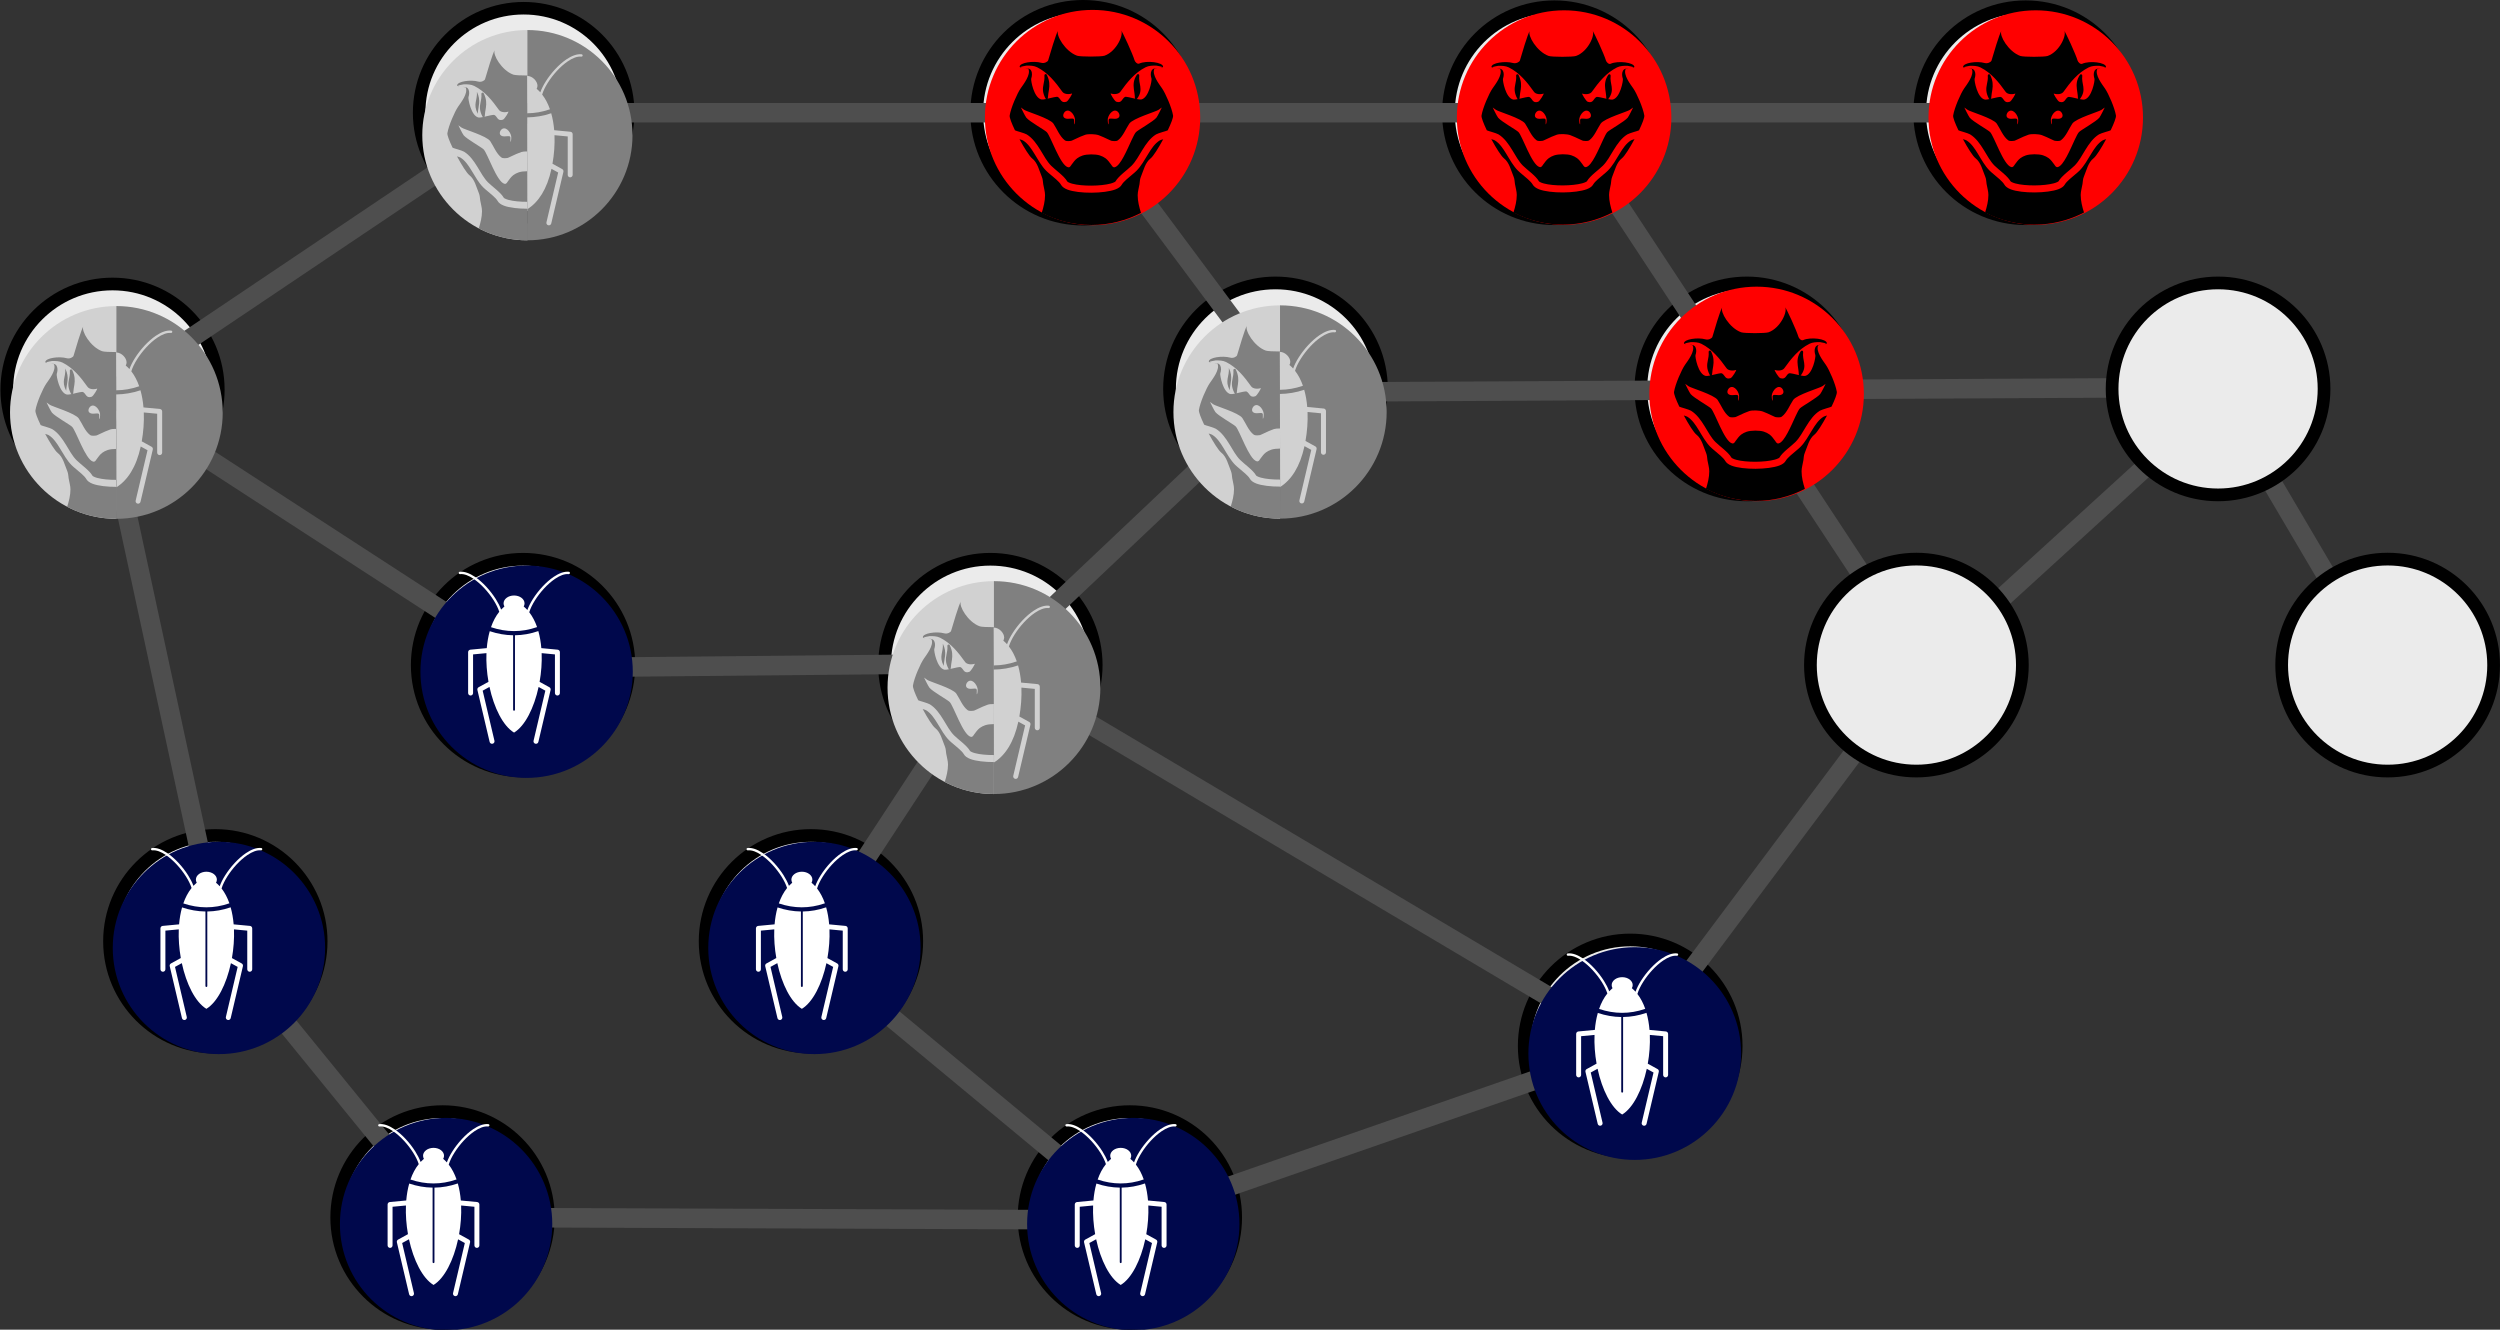 <?xml version="1.0" encoding="UTF-8" standalone="no"?>
<!--?xml version="1.0" encoding="UTF-8"?-->

<svg
   id="svg10464"
   width="169.55mm"
   height="90.176mm"
   version="1.1"
   viewBox="0 0 169.55 90.176"
   sodipodi:docname="2022-NZ-01-explanation3.svg"
   inkscape:version="1.1.1 (3bf5ae0d25, 2021-09-20)"
   xmlns:inkscape="http://www.inkscape.org/namespaces/inkscape"
   xmlns:sodipodi="http://sodipodi.sourceforge.net/DTD/sodipodi-0.dtd"
   xmlns="http://www.w3.org/2000/svg"
   xmlns:svg="http://www.w3.org/2000/svg">
  <rect x="0" y="0" width="169.55" height="90.176" fill="#333333" stroke="none"/>
  <defs
     id="defs441" />
  <sodipodi:namedview
     id="namedview439"
     pagecolor="#ffffff"
     bordercolor="#666666"
     borderopacity="1.0"
     inkscape:pageshadow="2"
     inkscape:pageopacity="0.0"
     inkscape:pagecheckerboard="0"
     inkscape:document-units="mm"
     showgrid="false"
     inkscape:zoom="0.93005995"
     inkscape:cx="421.47821"
     inkscape:cy="417.71501"
     inkscape:window-width="1920"
     inkscape:window-height="1137"
     inkscape:window-x="-8"
     inkscape:window-y="-8"
     inkscape:window-maximized="1"
     inkscape:current-layer="g1328" />
  <g
     id="g1328"
     class="csvg-ignore"
     transform="translate(-9.772,-15.837)">
    <circle
       id="circle3097-1"
       transform="translate(9.772,15.837)"
       cx="7.632"
       cy="26.432"
       r="7.171"
       style="clip-rule:evenodd;fill:#ebebeb;fill-rule:evenodd;stroke:#000000;stroke-width:0.86px;stroke-linecap:round;stroke-linejoin:round;stroke-miterlimit:1.5" />
    <circle
       id="circle2785-5"
       transform="translate(9.772,15.837)"
       cx="35.514"
       cy="7.646"
       r="7.088"
       style="clip-rule:evenodd;fill:#ebebeb;fill-rule:evenodd;stroke:#000000;stroke-width:0.85px;stroke-linecap:round;stroke-linejoin:round;stroke-miterlimit:1.5" />
    <circle
       id="circle2713-6"
       transform="translate(9.772,15.837)"
       cx="73.455"
       cy="7.646"
       r="7.214"
       style="clip-rule:evenodd;fill:#ebebeb;fill-rule:evenodd;stroke:#000000;stroke-width:0.865px;stroke-linecap:round;stroke-linejoin:round;stroke-miterlimit:1.5" />
    <circle
       id="circle2737-4"
       transform="translate(9.772,15.837)"
       cx="105.42"
       cy="7.646"
       r="7.187"
       style="clip-rule:evenodd;fill:#ebebeb;fill-rule:evenodd;stroke:#000000;stroke-width:0.862px;stroke-linecap:round;stroke-linejoin:round;stroke-miterlimit:1.5" />
    <circle
       id="circle2761-6"
       transform="translate(9.772,15.837)"
       cx="137.38"
       cy="7.646"
       r="7.187"
       style="clip-rule:evenodd;fill:#ebebeb;fill-rule:evenodd;stroke:#000000;stroke-width:0.862px;stroke-linecap:round;stroke-linejoin:round;stroke-miterlimit:1.5" />
    <circle
       id="circle2641-9"
       transform="translate(9.772,15.837)"
       cx="86.504"
       cy="26.376"
       r="7.187"
       style="clip-rule:evenodd;fill:#ebebeb;fill-rule:evenodd;stroke:#000000;stroke-width:0.862px;stroke-linecap:round;stroke-linejoin:round;stroke-miterlimit:1.5" />
    <circle
       id="circle2665-9"
       transform="translate(9.772,15.837)"
       cx="118.47"
       cy="26.376"
       r="7.187"
       style="clip-rule:evenodd;fill:#ebebeb;fill-rule:evenodd;stroke:#000000;stroke-width:0.862px;stroke-linecap:round;stroke-linejoin:round;stroke-miterlimit:1.5" />
    <circle
       id="circle3001-8"
       transform="translate(9.772,15.837)"
       cx="35.474"
       cy="45.106"
       r="7.177"
       style="clip-rule:evenodd;fill:#ebebeb;fill-rule:evenodd;stroke:#000000;stroke-width:0.861px;stroke-linecap:round;stroke-linejoin:round;stroke-miterlimit:1.5" />
    <circle
       id="circle3049-2"
       transform="translate(9.772,15.837)"
       cx="67.168"
       cy="45.106"
       r="7.177"
       style="clip-rule:evenodd;fill:#ebebeb;fill-rule:evenodd;stroke:#000000;stroke-width:0.861px;stroke-linecap:round;stroke-linejoin:round;stroke-miterlimit:1.5" />
    <circle
       id="circle2857-0"
       transform="translate(9.772,15.837)"
       cx="14.604"
       cy="63.839"
       r="7.177"
       style="clip-rule:evenodd;fill:#ebebeb;fill-rule:evenodd;stroke:#000000;stroke-width:0.861px;stroke-linecap:round;stroke-linejoin:round;stroke-miterlimit:1.5" />
    <circle
       id="circle2833-7"
       transform="translate(9.772,15.837)"
       cx="54.998"
       cy="63.839"
       r="7.177"
       style="clip-rule:evenodd;fill:#ebebeb;fill-rule:evenodd;stroke:#000000;stroke-width:0.861px;stroke-linecap:round;stroke-linejoin:round;stroke-miterlimit:1.5" />
    <circle
       id="circle2809-1"
       transform="translate(9.772,15.837)"
       cx="110.56"
       cy="70.937"
       r="7.187"
       style="clip-rule:evenodd;fill:#ebebeb;fill-rule:evenodd;stroke:#000000;stroke-width:0.862px;stroke-linecap:round;stroke-linejoin:round;stroke-miterlimit:1.5" />
    <circle
       id="circle2929-7"
       transform="translate(9.772,15.837)"
       cx="30.013"
       cy="82.568"
       r="7.177"
       style="clip-rule:evenodd;fill:#ebebeb;fill-rule:evenodd;stroke:#000000;stroke-width:0.861px;stroke-linecap:round;stroke-linejoin:round;stroke-miterlimit:1.5" />
    <circle
       id="circle2905-0"
       transform="translate(9.772,15.837)"
       cx="76.627"
       cy="82.568"
       r="7.177"
       style="clip-rule:evenodd;fill:#ebebeb;fill-rule:evenodd;stroke:#000000;stroke-width:0.861px;stroke-linecap:round;stroke-linejoin:round;stroke-miterlimit:1.5" />
    <path
       id="path2449"
       d="M 171.09,60.869 160.258,42.487"
       style="clip-rule:evenodd;fill:none;stroke:#4e4e4e;stroke-width:1.323px;stroke-linecap:round;stroke-linejoin:round;stroke-miterlimit:1.5" />
    <path
       id="path2473"
       d="M 115.2,23.163 140.025,60.87 120.686,86.713 86.596,98.577"
       style="clip-rule:evenodd;fill:none;stroke:#4e4e4e;stroke-width:1.323px;stroke-linecap:round;stroke-linejoin:round;stroke-miterlimit:1.5" />
    <path
       id="path2497"
       d="m 96.662,42.437 63.595,-0.328"
       style="clip-rule:evenodd;fill:none;stroke:#4e4e4e;stroke-width:1.323px;stroke-linecap:round;stroke-linejoin:round;stroke-miterlimit:1.5" />
    <path
       id="path2521"
       d="m 82.679,23.163 14.18,19.037 -19.694,18.632 -31.434,0.302 -29.188,-18.946 8.097,37.486 15.253,18.727 46.9,0.177 -22.261,-18.468 12.633,-19.277"
       style="clip-rule:evenodd;fill:none;stroke:#4e4e4e;stroke-width:1.323px;stroke-linecap:round;stroke-linejoin:round;stroke-miterlimit:1.5" />
    <path
       id="path2545"
       d="m 17.597,42.213 27.871,-18.73 h 101.03"
       style="clip-rule:evenodd;fill:none;stroke:#4e4e4e;stroke-width:1.323px;stroke-linecap:round;stroke-linejoin:round;stroke-miterlimit:1.5" />
    <path
       id="path2593"
       d="M 120.59,86.865 76.897,60.921"
       style="clip-rule:evenodd;fill:none;stroke:#4e4e4e;stroke-width:1.323px;stroke-linecap:round;stroke-linejoin:round;stroke-miterlimit:1.5" />
    <path
       id="path2569"
       d="M 161.56,41.782 140.581,60.921"
       style="clip-rule:evenodd;fill:none;stroke:#4e4e4e;stroke-width:1.323px;stroke-linecap:round;stroke-linejoin:round;stroke-miterlimit:1.5" />
    <circle
       id="circle2689-8"
       transform="translate(9.772,15.837)"
       cx="150.43"
       cy="26.376"
       r="7.187"
       style="clip-rule:evenodd;fill:#ebebeb;fill-rule:evenodd;stroke:#000000;stroke-width:0.862px;stroke-linecap:round;stroke-linejoin:round;stroke-miterlimit:1.5" />
    <circle
       id="circle2953-4"
       transform="translate(9.772,15.837)"
       cx="129.97"
       cy="45.106"
       r="7.187"
       style="clip-rule:evenodd;fill:#ebebeb;fill-rule:evenodd;stroke:#000000;stroke-width:0.862px;stroke-linecap:round;stroke-linejoin:round;stroke-miterlimit:1.5" />
    <circle
       id="circle3025-2"
       transform="translate(9.772,15.837)"
       cx="161.93"
       cy="45.106"
       r="7.187"
       style="clip-rule:evenodd;fill:#ebebeb;fill-rule:evenodd;stroke:#000000;stroke-width:0.862px;stroke-linecap:round;stroke-linejoin:round;stroke-miterlimit:1.5" />
  </g>
  <g
     id="g13117"
     class="csvg-group"
     transform="matrix(1.625,0,0,1.625,-20.638,-42.229)">
    <g
       id="g3315-4-1"
       class="csvg-button"
       transform="matrix(0.037,0,0,0.037,-8.556,-113.51)"
       style="clip-rule:evenodd;fill-rule:evenodd;stroke-linecap:round;stroke-linejoin:round;stroke-miterlimit:1.5">
      <g
         id="g3295-5-6"
         transform="translate(-1122,321.53)">
        <path
           id="path3293-7-7"
           d="m 1827.8,4033.9 c -66.23,0 -120,-53.77 -120,-120 0,-66.23 53.77,-120 120,-120 z"
           style="fill:#d1d1d1" />
      </g>
      <g
         id="g3299-1-7"
         transform="matrix(0.682,-0.318,0.466,1,-8278.9,184.36)">
        <path
           id="path3297-3-9"
           d="m 8506.9,6706.7 c -4.76,8.65 -13.51,9.5 -12.9,21.04 5.31,-6.9 13.15,-10.41 12.9,-21.04 z"
           style="fill:#808080" />
      </g>
      <g
         id="g3303-8-4"
         transform="translate(-635.11,-187.4)">
        <path
           id="path3301-2-1"
           d="m 1340.8,4542.8 c -19.99,0 -38.85,-4.9 -55.43,-13.56 2,-6.36 3.7,-13.03 3.7,-19.64 0,-4.22 -1.41,-8.28 -2.04,-12.4 -0.43,-2.77 -0.35,-5.36 -1.47,-8.02 -3.06,-7.22 -4.76,-16 -10.96,-20.77 -2.88,-2.22 -8.74,-11.52 -14.07,-21.41 1.74,0.53 3.3,1.01 3.92,1.39 5.41,3.31 9.17,9.03 12.79,14.95 4.12,6.75 8.01,13.79 13.05,18.87 2.71,2.72 7.32,6.18 11.28,9.76 2.25,2.03 4.31,4.08 5.42,6.06 1.12,1.99 3.54,3.9 7.15,5.27 6.18,2.33 16.42,3.5 26.66,3.46 z m -48.94,-141.03 c 4.75,-1.07 10.24,-2.56 11.39,-1.98 3.34,1.67 3.43,7.44 9.68,5.35 2.08,-0.69 7.15,-9.51 6.2,-9.19 -3.71,1.23 -8.78,0.8 -10.73,-1.93 -7.61,-10.66 -16.07,-21.32 -28.22,-27.4 -3.65,-1.83 -7.74,-1.85 -11.74,-1.85 -0.84,0 -6.79,1.44 -6.79,1.44 0.47,0.47 1.03,0.78 1.66,0.99 -1.5,-0.26 -2.63,-0.61 -2.61,-1.21 0.11,-4.45 15.18,-6.85 24.21,-4.32 3.39,0.95 7.19,-1.16 7.65,-2.79 1.8,-6.29 8.97,-30.47 11.04,-33.11 0.14,-0.25 0.31,-0.46 0.51,-0.64 0,0 -0.18,0.23 -0.51,0.64 -2.67,4.93 7.91,23.21 21.22,27.97 1.85,0.67 9,0.99 15.98,0.97 v 86.66 c -2.72,-0.05 -5.32,0.17 -6.84,0.68 -7.66,2.59 -15.38,7.26 -16.53,6.88 0,0 -4.33,0.76 -6.22,-0.66 -5.71,-4.28 -8.84,-12.77 -12.76,-18.65 -3.94,-5.92 -30.41,-13.6 -32.71,-15.45 -0.84,-0.67 -3.64,-2.62 -3.64,-2.62 0,0 4.64,9.71 6.09,11.46 3.62,4.34 20.25,13.54 22.74,16.03 4.45,4.45 15,37.08 23.72,39.26 2.24,0.56 2.97,-1.46 4.09,-2.95 1.87,-2.5 3.64,-5.1 6.21,-7.03 1.71,-1.28 3.79,-2.3 6.03,-3.08 2.46,-0.84 6.15,-1.27 9.82,-1.27 v 34.9 c -7.93,0.04 -15.86,-0.65 -21.48,-2.18 -1.64,-0.45 -3.05,-0.96 -4.17,-1.57 -0.57,-0.31 -1.07,-0.56 -1.29,-0.96 -3.36,-5.98 -13.33,-12.84 -17.98,-17.51 -4.64,-4.67 -8.12,-11.21 -11.91,-17.41 -4.3,-7.04 -8.98,-13.64 -15.4,-17.57 -1.08,-0.66 -4.21,-1.74 -7.31,-2.68 -2.34,-0.72 -4.65,-1.33 -5.28,-1.69 -0.17,-0.1 -0.35,-0.18 -0.53,-0.26 -3.68,-7.68 -6.26,-14.33 -5.89,-16.54 1.44,-8.8 8.43,-24.71 12.25,-30.21 3.51,-5.06 11.37,-15.15 8.77,-21.65 -0.19,-0.48 -1.81,-0.73 -3.69,-0.96 2.65,0.11 5.37,0.19 6.7,2.86 1.34,2.68 0.93,6.08 0,8.85 -0.55,1.66 2.93,21.56 11.54,23.28 0.96,0.19 2.86,-0.09 5.08,-0.55 -0.29,-0.13 -0.53,-0.35 -0.68,-0.64 -3.69,-7.23 -3.04,-11.51 -2.11,-16.1 0.56,-2.78 1.25,-5.68 0.95,-9.59 -0.05,-0.68 0.38,-1.3 1.04,-1.48 0.66,-0.18 1.35,0.14 1.64,0.75 3.24,6.67 3.14,11.61 2.44,16.45 -0.44,3.03 -1.12,6 -1.28,9.39 -0.02,0.33 -0.15,0.63 -0.35,0.87 z m 29.61,28.67 c 1,-0.64 0.91,-3.39 1.03,-4.49 0.5,-4.49 -5.09,-13.29 -10.31,-10.31 -2.38,1.37 -4.16,5.73 -1.47,7.53 2.59,1.72 4.88,0.82 7.53,0.82 1.58,0 2.9,-0.37 3.27,1.47 z"
           style="fill:#808080" />
      </g>
      <g
         id="g3313-6-5"
         transform="translate(-158.67,508.92)">
        <g
           id="g3307-5-6"
           transform="translate(-635.11,-187.4)">
          <path
             id="path3305-1-9"
             d="m 1499.5,3793.9 c 66.23,0 120,53.77 120,120 0,66.23 -53.77,120 -120,120 z"
             style="fill:#808080" />
        </g>
        <g
           id="g3311-6-9"
           transform="translate(-635.11,-187.4)">
          <path
             id="path3309-2-9"
             d="m 1499.4,3893.6 0.24,104.67 c 12.42,-7.77 22.32,-22.52 27.39,-45.96 l 7.65,4.21 c 0,0 -13.38,56.85 -13.38,56.85 -0.36,1.51 0.58,3.03 2.09,3.39 1.51,0.35 3.03,-0.59 3.38,-2.1 l 13.87,-58.93 c 0.29,-1.23 -0.27,-2.5 -1.38,-3.11 l -11.09,-6.11 c 1.89,-10.69 2.74,-21.84 2.31,-32.58 l 15.09,1.43 v 43.87 c 0,1.55 1.26,2.81 2.81,2.81 1.56,0 2.82,-1.26 2.82,-2.81 v -46.43 c 0,-1.45 -1.11,-2.67 -2.55,-2.8 l -18.52,-1.76 c -0.57,-6.75 -1.69,-13.28 -3.41,-19.35 h -0.01 c -8.84,3.07 -18.48,4.59 -27.31,4.71 z m -0.12,-47.36 c 6.43,0.12 11.78,6.35 11.78,11.21 0,1.25 -0.34,2.44 -0.96,3.52 1.48,1.24 2.87,2.58 4.18,4.03 1.37,-3.9 3.51,-8.14 6.19,-12.39 6.05,-9.61 14.85,-19.3 23.59,-25.22 6.06,-4.1 12.14,-6.38 17.31,-5.82 0.77,0.09 1.32,0.76 1.23,1.5 -0.08,0.74 -0.78,1.27 -1.55,1.19 -4.61,-0.51 -9.96,1.68 -15.37,5.34 -8.46,5.73 -16.95,15.11 -22.8,24.41 -2.96,4.69 -5.24,9.35 -6.49,13.51 3.75,4.82 6.69,10.53 8.9,16.85 -0.08,0.02 -0.17,0.04 -0.25,0.07 -8.53,2.96 -17.06,4.43 -25.58,4.47 z"
             style="fill:#d1d1d1" />
        </g>
      </g>
    </g>
  </g>
  <g
     id="g13092"
     class="csvg-group"
     transform="matrix(1.606,0,0,1.606,-37.216,-30.068)">
    <g
       id="g3315-4"
       class="csvg-button"
       transform="matrix(0.037,0,0,0.037,19.331,-132.28)"
       style="clip-rule:evenodd;fill-rule:evenodd;stroke-linecap:round;stroke-linejoin:round;stroke-miterlimit:1.5">
      <g
         id="g3295-5"
         transform="translate(-1122,321.53)">
        <path
           id="path3293-7"
           d="m 1827.8,4033.9 c -66.23,0 -120,-53.77 -120,-120 0,-66.23 53.77,-120 120,-120 z"
           style="fill:#d1d1d1" />
      </g>
      <g
         id="g3299-1"
         transform="matrix(0.682,-0.318,0.466,1,-8278.9,184.36)">
        <path
           id="path3297-3"
           d="m 8506.9,6706.7 c -4.76,8.65 -13.51,9.5 -12.9,21.04 5.31,-6.9 13.15,-10.41 12.9,-21.04 z"
           style="fill:#808080" />
      </g>
      <g
         id="g3303-8"
         transform="translate(-635.11,-187.4)">
        <path
           id="path3301-2"
           d="m 1340.8,4542.8 c -19.99,0 -38.85,-4.9 -55.43,-13.56 2,-6.36 3.7,-13.03 3.7,-19.64 0,-4.22 -1.41,-8.28 -2.04,-12.4 -0.43,-2.77 -0.35,-5.36 -1.47,-8.02 -3.06,-7.22 -4.76,-16 -10.96,-20.77 -2.88,-2.22 -8.74,-11.52 -14.07,-21.41 1.74,0.53 3.3,1.01 3.92,1.39 5.41,3.31 9.17,9.03 12.79,14.95 4.12,6.75 8.01,13.79 13.05,18.87 2.71,2.72 7.32,6.18 11.28,9.76 2.25,2.03 4.31,4.08 5.42,6.06 1.12,1.99 3.54,3.9 7.15,5.27 6.18,2.33 16.42,3.5 26.66,3.46 z m -48.94,-141.03 c 4.75,-1.07 10.24,-2.56 11.39,-1.98 3.34,1.67 3.43,7.44 9.68,5.35 2.08,-0.69 7.15,-9.51 6.2,-9.19 -3.71,1.23 -8.78,0.8 -10.73,-1.93 -7.61,-10.66 -16.07,-21.32 -28.22,-27.4 -3.65,-1.83 -7.74,-1.85 -11.74,-1.85 -0.84,0 -6.79,1.44 -6.79,1.44 0.47,0.47 1.03,0.78 1.66,0.99 -1.5,-0.26 -2.63,-0.61 -2.61,-1.21 0.11,-4.45 15.18,-6.85 24.21,-4.32 3.39,0.95 7.19,-1.16 7.65,-2.79 1.8,-6.29 8.97,-30.47 11.04,-33.11 0.14,-0.25 0.31,-0.46 0.51,-0.64 0,0 -0.18,0.23 -0.51,0.64 -2.67,4.93 7.91,23.21 21.22,27.97 1.85,0.67 9,0.99 15.98,0.97 v 86.66 c -2.72,-0.05 -5.32,0.17 -6.84,0.68 -7.66,2.59 -15.38,7.26 -16.53,6.88 0,0 -4.33,0.76 -6.22,-0.66 -5.71,-4.28 -8.84,-12.77 -12.76,-18.65 -3.94,-5.92 -30.41,-13.6 -32.71,-15.45 -0.84,-0.67 -3.64,-2.62 -3.64,-2.62 0,0 4.64,9.71 6.09,11.46 3.62,4.34 20.25,13.54 22.74,16.03 4.45,4.45 15,37.08 23.72,39.26 2.24,0.56 2.97,-1.46 4.09,-2.95 1.87,-2.5 3.64,-5.1 6.21,-7.03 1.71,-1.28 3.79,-2.3 6.03,-3.08 2.46,-0.84 6.15,-1.27 9.82,-1.27 v 34.9 c -7.93,0.04 -15.86,-0.65 -21.48,-2.18 -1.64,-0.45 -3.05,-0.96 -4.17,-1.57 -0.57,-0.31 -1.07,-0.56 -1.29,-0.96 -3.36,-5.98 -13.33,-12.84 -17.98,-17.51 -4.64,-4.67 -8.12,-11.21 -11.91,-17.41 -4.3,-7.04 -8.98,-13.64 -15.4,-17.57 -1.08,-0.66 -4.21,-1.74 -7.31,-2.68 -2.34,-0.72 -4.65,-1.33 -5.28,-1.69 -0.17,-0.1 -0.35,-0.18 -0.53,-0.26 -3.68,-7.68 -6.26,-14.33 -5.89,-16.54 1.44,-8.8 8.43,-24.71 12.25,-30.21 3.51,-5.06 11.37,-15.15 8.77,-21.65 -0.19,-0.48 -1.81,-0.73 -3.69,-0.96 2.65,0.11 5.37,0.19 6.7,2.86 1.34,2.68 0.93,6.08 0,8.85 -0.55,1.66 2.93,21.56 11.54,23.28 0.96,0.19 2.86,-0.09 5.08,-0.55 -0.29,-0.13 -0.53,-0.35 -0.68,-0.64 -3.69,-7.23 -3.04,-11.51 -2.11,-16.1 0.56,-2.78 1.25,-5.68 0.95,-9.59 -0.05,-0.68 0.38,-1.3 1.04,-1.48 0.66,-0.18 1.35,0.14 1.64,0.75 3.24,6.67 3.14,11.61 2.44,16.45 -0.44,3.03 -1.12,6 -1.28,9.39 -0.02,0.33 -0.15,0.63 -0.35,0.87 z m 29.61,28.67 c 1,-0.64 0.91,-3.39 1.03,-4.49 0.5,-4.49 -5.09,-13.29 -10.31,-10.31 -2.38,1.37 -4.16,5.73 -1.47,7.53 2.59,1.72 4.88,0.82 7.53,0.82 1.58,0 2.9,-0.37 3.27,1.47 z"
           style="fill:#808080" />
      </g>
      <g
         id="g3313-6"
         transform="translate(-158.67,508.92)">
        <g
           id="g3307-5"
           transform="translate(-635.11,-187.4)">
          <path
             id="path3305-1"
             d="m 1499.5,3793.9 c 66.23,0 120,53.77 120,120 0,66.23 -53.77,120 -120,120 z"
             style="fill:#808080" />
        </g>
        <g
           id="g3311-6"
           transform="translate(-635.11,-187.4)">
          <path
             id="path3309-2"
             d="m 1499.4,3893.6 0.24,104.67 c 12.42,-7.77 22.32,-22.52 27.39,-45.96 l 7.65,4.21 c 0,0 -13.38,56.85 -13.38,56.85 -0.36,1.51 0.58,3.03 2.09,3.39 1.51,0.35 3.03,-0.59 3.38,-2.1 l 13.87,-58.93 c 0.29,-1.23 -0.27,-2.5 -1.38,-3.11 l -11.09,-6.11 c 1.89,-10.69 2.74,-21.84 2.31,-32.58 l 15.09,1.43 v 43.87 c 0,1.55 1.26,2.81 2.81,2.81 1.56,0 2.82,-1.26 2.82,-2.81 v -46.43 c 0,-1.45 -1.11,-2.67 -2.55,-2.8 l -18.52,-1.76 c -0.57,-6.75 -1.69,-13.28 -3.41,-19.35 h -0.01 c -8.84,3.07 -18.48,4.59 -27.31,4.71 z m -0.12,-47.36 c 6.43,0.12 11.78,6.35 11.78,11.21 0,1.25 -0.34,2.44 -0.96,3.52 1.48,1.24 2.87,2.58 4.18,4.03 1.37,-3.9 3.51,-8.14 6.19,-12.39 6.05,-9.61 14.85,-19.3 23.59,-25.22 6.06,-4.1 12.14,-6.38 17.31,-5.82 0.77,0.09 1.32,0.76 1.23,1.5 -0.08,0.74 -0.78,1.27 -1.55,1.19 -4.61,-0.51 -9.96,1.68 -15.37,5.34 -8.46,5.73 -16.95,15.11 -22.8,24.41 -2.96,4.69 -5.24,9.35 -6.49,13.51 3.75,4.82 6.69,10.53 8.9,16.85 -0.08,0.02 -0.17,0.04 -0.25,0.07 -8.53,2.96 -17.06,4.43 -25.58,4.47 z"
             style="fill:#d1d1d1" />
        </g>
      </g>
    </g>
  </g>
  <g
     id="g13375"
     class="csvg-group"
     transform="matrix(1.635,0,0,1.635,-62.586,-30.739)">
    <g
       id="g3615-7-2"
       class="csvg-button"
       transform="matrix(0.03,0,0,0.03,50.986,6.876)"
       style="clip-rule:evenodd;fill-rule:evenodd;stroke-linecap:round;stroke-linejoin:round;stroke-miterlimit:1.5">
      <g
         id="g3609-5-19"
         transform="matrix(0.088,0,0,0.088,132.46,17.536)">
        <circle
           id="circle3607-2-6"
           cx="10848"
           cy="6164.6"
           r="1691.3"
           style="fill:#ff0000" />
      </g>
      <g
         id="g3613-0-34"
         transform="matrix(1.238,0,0,1.238,-577,-3654.1)">
        <path
           id="path3611-0-0"
           d="m 1287.4,3510.4 c 2,-6.36 3.7,-13.04 3.7,-19.65 0,-4.21 -1.4,-8.28 -2.04,-12.4 -0.42,-2.76 -0.34,-5.35 -1.47,-8.01 -3.06,-7.23 -4.76,-16.01 -10.96,-20.78 -2.88,-2.21 -8.74,-11.51 -14.07,-21.4 1.74,0.52 3.3,1.01 3.93,1.39 5.4,3.31 9.16,9.03 12.78,14.95 4.12,6.75 8.01,13.79 13.06,18.86 2.7,2.73 7.31,6.18 11.27,9.76 2.25,2.04 4.31,4.08 5.42,6.06 1.13,2 3.55,3.91 7.16,5.27 6.21,2.35 16.52,3.52 26.81,3.46 10.28,-0.06 20.52,-1.34 26.62,-3.63 3.6,-1.35 5.97,-3.22 7.02,-5.1 1.12,-1.99 3.17,-4.03 5.42,-6.06 3.96,-3.58 8.57,-7.03 11.28,-9.76 5.04,-5.07 8.93,-12.11 13.05,-18.86 3.62,-5.92 7.38,-11.64 12.79,-14.95 0.62,-0.38 2.18,-0.87 3.92,-1.39 -5.33,9.89 -11.19,19.19 -14.07,21.4 -6.19,4.77 -7.9,13.55 -10.96,20.78 -1.12,2.66 -1.04,5.25 -1.47,8.01 -0.63,4.12 -2.03,8.19 -2.03,12.4 0,6.61 1.69,13.29 3.69,19.65 -16.58,8.66 -35.43,13.56 -55.42,13.56 -19.99,0 -38.84,-4.9 -55.43,-13.56 z m 6.49,-127.48 c 4.75,-1.06 10.24,-2.56 11.4,-1.98 3.34,1.67 3.42,7.44 9.68,5.36 2.07,-0.7 7.14,-9.51 6.2,-9.2 -3.72,1.24 -8.78,0.81 -10.73,-1.93 -7.62,-10.65 -16.08,-21.32 -28.22,-27.39 -3.66,-1.83 -7.75,-1.86 -11.74,-1.86 -0.85,0 -6.8,1.45 -6.8,1.45 0.47,0.47 1.04,0.78 1.66,0.99 -1.5,-0.26 -2.63,-0.61 -2.61,-1.21 0.11,-4.45 15.18,-6.85 24.21,-4.32 3.39,0.94 7.19,-1.17 7.66,-2.79 1.79,-6.3 8.97,-30.47 11.04,-33.12 0.13,-0.24 0.3,-0.46 0.5,-0.64 0,0 -0.18,0.23 -0.5,0.64 -2.68,4.93 7.9,23.21 21.21,27.98 3.61,1.29 27.1,1.29 30.71,0 13.7,-4.89 21.95,-24.31 18.29,-28.57 -0.16,-0.17 -0.24,-0.25 -0.24,-0.25 0.08,0.07 0.17,0.16 0.24,0.25 1.77,1.8 13.3,27.03 15.21,33.71 0.46,1.62 3.09,4.63 5.23,3.65 8.42,-3.83 26.51,-1.42 26.64,3.46 0.01,0.6 -1.12,0.95 -2.62,1.21 0.63,-0.21 1.19,-0.52 1.67,-0.99 0,0 -5.96,-1.45 -6.8,-1.45 -3.99,0 -8.09,0.03 -11.74,1.86 -12.15,6.07 -20.61,16.74 -28.22,27.39 -1.95,2.74 -7.02,3.17 -10.73,1.93 -0.95,-0.31 4.12,8.5 6.2,9.2 6.25,2.08 6.34,-3.69 9.68,-5.36 1.16,-0.58 6.67,0.92 11.43,1.99 -0.23,-0.25 -0.36,-0.57 -0.37,-0.93 -0.06,-3.46 -0.75,-6.65 -1.14,-9.82 -0.64,-5.13 -0.56,-10.2 3.46,-16.14 0.36,-0.54 1.06,-0.76 1.67,-0.53 0.61,0.23 0.98,0.85 0.9,1.5 -0.62,4.89 0.64,8.58 1.15,12.26 0.57,4.09 0.37,8.17 -3.47,13.53 -0.16,0.22 -0.36,0.38 -0.59,0.48 2.22,0.45 4.12,0.74 5.08,0.54 8.61,-1.72 12.09,-21.61 11.54,-23.27 -0.93,-2.77 -1.34,-6.18 0,-8.86 1.33,-2.66 4.05,-2.74 6.7,-2.86 -1.88,0.23 -3.5,0.48 -3.69,0.97 -2.6,6.49 5.26,16.59 8.77,21.64 3.82,5.51 10.81,21.42 12.26,30.21 0.36,2.22 -2.22,8.87 -5.9,16.55 -0.18,0.07 -0.36,0.16 -0.53,0.25 -0.63,0.37 -2.94,0.98 -5.28,1.69 -3.09,0.95 -6.22,2.02 -7.31,2.68 -6.42,3.93 -11.1,10.54 -15.39,17.57 -3.79,6.21 -7.28,12.75 -11.92,17.42 -4.64,4.67 -14.63,11.53 -17.98,17.51 -0.19,0.34 -0.65,0.53 -1.16,0.81 -1.09,0.58 -2.5,1.08 -4.12,1.53 -5.59,1.53 -13.56,2.32 -21.53,2.37 -7.97,0.05 -15.95,-0.65 -21.6,-2.19 -1.63,-0.44 -3.05,-0.95 -4.16,-1.56 -0.58,-0.31 -1.07,-0.57 -1.3,-0.96 -3.36,-5.98 -13.33,-12.85 -17.97,-17.51 -4.65,-4.67 -8.13,-11.21 -11.92,-17.42 -4.3,-7.03 -8.98,-13.64 -15.4,-17.57 -1.08,-0.66 -4.21,-1.73 -7.31,-2.68 -2.33,-0.71 -4.64,-1.32 -5.27,-1.69 -0.18,-0.09 -0.36,-0.18 -0.54,-0.25 -3.68,-7.68 -6.26,-14.33 -5.89,-16.55 1.44,-8.79 8.44,-24.7 12.25,-30.21 3.51,-5.05 11.37,-15.15 8.77,-21.64 -0.19,-0.49 -1.81,-0.74 -3.69,-0.97 2.65,0.12 5.37,0.2 6.7,2.86 1.35,2.68 0.93,6.09 0,8.86 -0.55,1.66 2.94,21.55 11.54,23.27 0.96,0.2 2.86,-0.08 5.08,-0.54 -0.28,-0.13 -0.52,-0.35 -0.67,-0.65 -3.7,-7.22 -3.05,-11.5 -2.12,-16.1 0.57,-2.78 1.26,-5.68 0.95,-9.59 -0.05,-0.68 0.39,-1.3 1.04,-1.47 0.66,-0.18 1.35,0.13 1.64,0.74 3.24,6.67 3.14,11.62 2.44,16.46 -0.44,3.02 -1.12,6 -1.28,9.39 -0.02,0.33 -0.15,0.63 -0.35,0.86 z m 58.37,63.35 c -4.77,-1.57 -14.4,-1.54 -19.25,0.13 -2.24,0.77 -4.31,1.79 -6.02,3.07 -2.58,1.93 -4.34,4.54 -6.22,7.04 -1.12,1.49 -1.85,3.5 -4.09,2.94 -8.71,-2.18 -19.26,-34.8 -23.72,-39.26 -2.48,-2.48 -19.11,-11.68 -22.74,-16.03 -1.45,-1.74 -6.09,-11.45 -6.09,-11.45 0,0 2.8,1.95 3.64,2.62 2.31,1.84 28.77,9.53 32.72,15.45 3.91,5.87 7.04,14.36 12.76,18.65 1.88,1.41 6.21,0.65 6.21,0.65 1.16,0.39 8.87,-4.28 16.53,-6.87 3.24,-1.1 11.4,-0.86 15.1,0.5 7.17,2.65 14.02,6.73 15.1,6.37 0,0 4.33,0.76 6.22,-0.65 5.71,-4.29 8.84,-12.78 12.76,-18.65 3.94,-5.92 30.41,-13.61 32.72,-15.45 0.83,-0.67 3.63,-2.62 3.63,-2.62 0,0 -4.63,9.71 -6.09,11.45 -3.62,4.35 -20.25,13.55 -22.74,16.03 -1.21,1.22 -2.88,4.52 -4.84,8.73 -5.23,11.25 -12.54,28.95 -18.88,30.53 -2.24,0.56 -2.97,-1.45 -4.09,-2.94 -1.87,-2.5 -3.64,-5.11 -6.21,-7.04 -1.81,-1.35 -4.02,-2.41 -6.41,-3.2 z m -28.76,-34.67 c 1.01,-0.64 0.91,-3.39 1.03,-4.49 0.5,-4.5 -5.08,-13.29 -10.3,-10.31 -2.39,1.36 -4.17,5.73 -1.48,7.53 2.59,1.72 4.88,0.81 7.53,0.81 1.58,0 2.9,-0.37 3.27,1.48 z m 38.65,0 c -1,-0.64 -0.91,-3.39 -1.03,-4.49 -0.5,-4.5 5.09,-13.29 10.31,-10.31 2.38,1.36 4.16,5.73 1.47,7.53 -2.59,1.72 -4.88,0.81 -7.53,0.81 -1.58,0 -2.9,-0.37 -3.27,1.48 z" />
      </g>
    </g>
  </g>
  <g
     id="g13401"
     class="csvg-group"
     transform="matrix(1.629,0,0,1.629,-82.165,-30.596)">
    <g
       id="g3615-7-5"
       class="csvg-button"
       transform="matrix(0.03,0,0,0.03,82.945,6.876)"
       style="clip-rule:evenodd;fill-rule:evenodd;stroke-linecap:round;stroke-linejoin:round;stroke-miterlimit:1.5">
      <g
         id="g3609-5-0"
         transform="matrix(0.088,0,0,0.088,132.46,17.536)">
        <circle
           id="circle3607-2-2"
           cx="10848"
           cy="6164.6"
           r="1691.3"
           style="fill:#ff0000" />
      </g>
      <g
         id="g3613-0-9"
         transform="matrix(1.238,0,0,1.238,-577,-3654.1)">
        <path
           id="path3611-0-4"
           d="m 1287.4,3510.4 c 2,-6.36 3.7,-13.04 3.7,-19.65 0,-4.21 -1.4,-8.28 -2.04,-12.4 -0.42,-2.76 -0.34,-5.35 -1.47,-8.01 -3.06,-7.23 -4.76,-16.01 -10.96,-20.78 -2.88,-2.21 -8.74,-11.51 -14.07,-21.4 1.74,0.52 3.3,1.01 3.93,1.39 5.4,3.31 9.16,9.03 12.78,14.95 4.12,6.75 8.01,13.79 13.06,18.86 2.7,2.73 7.31,6.18 11.27,9.76 2.25,2.04 4.31,4.08 5.42,6.06 1.13,2 3.55,3.91 7.16,5.27 6.21,2.35 16.52,3.52 26.81,3.46 10.28,-0.06 20.52,-1.34 26.62,-3.63 3.6,-1.35 5.97,-3.22 7.02,-5.1 1.12,-1.99 3.17,-4.03 5.42,-6.06 3.96,-3.58 8.57,-7.03 11.28,-9.76 5.04,-5.07 8.93,-12.11 13.05,-18.86 3.62,-5.92 7.38,-11.64 12.79,-14.95 0.62,-0.38 2.18,-0.87 3.92,-1.39 -5.33,9.89 -11.19,19.19 -14.07,21.4 -6.19,4.77 -7.9,13.55 -10.96,20.78 -1.12,2.66 -1.04,5.25 -1.47,8.01 -0.63,4.12 -2.03,8.19 -2.03,12.4 0,6.61 1.69,13.29 3.69,19.65 -16.58,8.66 -35.43,13.56 -55.42,13.56 -19.99,0 -38.84,-4.9 -55.43,-13.56 z m 6.49,-127.48 c 4.75,-1.06 10.24,-2.56 11.4,-1.98 3.34,1.67 3.42,7.44 9.68,5.36 2.07,-0.7 7.14,-9.51 6.2,-9.2 -3.72,1.24 -8.78,0.81 -10.73,-1.93 -7.62,-10.65 -16.08,-21.32 -28.22,-27.39 -3.66,-1.83 -7.75,-1.86 -11.74,-1.86 -0.85,0 -6.8,1.45 -6.8,1.45 0.47,0.47 1.04,0.78 1.66,0.99 -1.5,-0.26 -2.63,-0.61 -2.61,-1.21 0.11,-4.45 15.18,-6.85 24.21,-4.32 3.39,0.94 7.19,-1.17 7.66,-2.79 1.79,-6.3 8.97,-30.47 11.04,-33.12 0.13,-0.24 0.3,-0.46 0.5,-0.64 0,0 -0.18,0.23 -0.5,0.64 -2.68,4.93 7.9,23.21 21.21,27.98 3.61,1.29 27.1,1.29 30.71,0 13.7,-4.89 21.95,-24.31 18.29,-28.57 -0.16,-0.17 -0.24,-0.25 -0.24,-0.25 0.08,0.07 0.17,0.16 0.24,0.25 1.77,1.8 13.3,27.03 15.21,33.71 0.46,1.62 3.09,4.63 5.23,3.65 8.42,-3.83 26.51,-1.42 26.64,3.46 0.01,0.6 -1.12,0.95 -2.62,1.21 0.63,-0.21 1.19,-0.52 1.67,-0.99 0,0 -5.96,-1.45 -6.8,-1.45 -3.99,0 -8.09,0.03 -11.74,1.86 -12.15,6.07 -20.61,16.74 -28.22,27.39 -1.95,2.74 -7.02,3.17 -10.73,1.93 -0.95,-0.31 4.12,8.5 6.2,9.2 6.25,2.08 6.34,-3.69 9.68,-5.36 1.16,-0.58 6.67,0.92 11.43,1.99 -0.23,-0.25 -0.36,-0.57 -0.37,-0.93 -0.06,-3.46 -0.75,-6.65 -1.14,-9.82 -0.64,-5.13 -0.56,-10.2 3.46,-16.14 0.36,-0.54 1.06,-0.76 1.67,-0.53 0.61,0.23 0.98,0.85 0.9,1.5 -0.62,4.89 0.64,8.58 1.15,12.26 0.57,4.09 0.37,8.17 -3.47,13.53 -0.16,0.22 -0.36,0.38 -0.59,0.48 2.22,0.45 4.12,0.74 5.08,0.54 8.61,-1.72 12.09,-21.61 11.54,-23.27 -0.93,-2.77 -1.34,-6.18 0,-8.86 1.33,-2.66 4.05,-2.74 6.7,-2.86 -1.88,0.23 -3.5,0.48 -3.69,0.97 -2.6,6.49 5.26,16.59 8.77,21.64 3.82,5.51 10.81,21.42 12.26,30.21 0.36,2.22 -2.22,8.87 -5.9,16.55 -0.18,0.07 -0.36,0.16 -0.53,0.25 -0.63,0.37 -2.94,0.98 -5.28,1.69 -3.09,0.95 -6.22,2.02 -7.31,2.68 -6.42,3.93 -11.1,10.54 -15.39,17.57 -3.79,6.21 -7.28,12.75 -11.92,17.42 -4.64,4.67 -14.63,11.53 -17.98,17.51 -0.19,0.34 -0.65,0.53 -1.16,0.81 -1.09,0.58 -2.5,1.08 -4.12,1.53 -5.59,1.53 -13.56,2.32 -21.53,2.37 -7.97,0.05 -15.95,-0.65 -21.6,-2.19 -1.63,-0.44 -3.05,-0.95 -4.16,-1.56 -0.58,-0.31 -1.07,-0.57 -1.3,-0.96 -3.36,-5.98 -13.33,-12.85 -17.97,-17.51 -4.65,-4.67 -8.13,-11.21 -11.92,-17.42 -4.3,-7.03 -8.98,-13.64 -15.4,-17.57 -1.08,-0.66 -4.21,-1.73 -7.31,-2.68 -2.33,-0.71 -4.64,-1.32 -5.27,-1.69 -0.18,-0.09 -0.36,-0.18 -0.54,-0.25 -3.68,-7.68 -6.26,-14.33 -5.89,-16.55 1.44,-8.79 8.44,-24.7 12.25,-30.21 3.51,-5.05 11.37,-15.15 8.77,-21.64 -0.19,-0.49 -1.81,-0.74 -3.69,-0.97 2.65,0.12 5.37,0.2 6.7,2.86 1.35,2.68 0.93,6.09 0,8.86 -0.55,1.66 2.94,21.55 11.54,23.27 0.96,0.2 2.86,-0.08 5.08,-0.54 -0.28,-0.13 -0.52,-0.35 -0.67,-0.65 -3.7,-7.22 -3.05,-11.5 -2.12,-16.1 0.57,-2.78 1.26,-5.68 0.95,-9.59 -0.05,-0.68 0.39,-1.3 1.04,-1.47 0.66,-0.18 1.35,0.13 1.64,0.74 3.24,6.67 3.14,11.62 2.44,16.46 -0.44,3.02 -1.12,6 -1.28,9.39 -0.02,0.33 -0.15,0.63 -0.35,0.86 z m 58.37,63.35 c -4.77,-1.57 -14.4,-1.54 -19.25,0.13 -2.24,0.77 -4.31,1.79 -6.02,3.07 -2.58,1.93 -4.34,4.54 -6.22,7.04 -1.12,1.49 -1.85,3.5 -4.09,2.94 -8.71,-2.18 -19.26,-34.8 -23.72,-39.26 -2.48,-2.48 -19.11,-11.68 -22.74,-16.03 -1.45,-1.74 -6.09,-11.45 -6.09,-11.45 0,0 2.8,1.95 3.64,2.62 2.31,1.84 28.77,9.53 32.72,15.45 3.91,5.87 7.04,14.36 12.76,18.65 1.88,1.41 6.21,0.65 6.21,0.65 1.16,0.39 8.87,-4.28 16.53,-6.87 3.24,-1.1 11.4,-0.86 15.1,0.5 7.17,2.65 14.02,6.73 15.1,6.37 0,0 4.33,0.76 6.22,-0.65 5.71,-4.29 8.84,-12.78 12.76,-18.65 3.94,-5.92 30.41,-13.61 32.72,-15.45 0.83,-0.67 3.63,-2.62 3.63,-2.62 0,0 -4.63,9.71 -6.09,11.45 -3.62,4.35 -20.25,13.55 -22.74,16.03 -1.21,1.22 -2.88,4.52 -4.84,8.73 -5.23,11.25 -12.54,28.95 -18.88,30.53 -2.24,0.56 -2.97,-1.45 -4.09,-2.94 -1.87,-2.5 -3.64,-5.11 -6.21,-7.04 -1.81,-1.35 -4.02,-2.41 -6.41,-3.2 z m -28.76,-34.67 c 1.01,-0.64 0.91,-3.39 1.03,-4.49 0.5,-4.5 -5.08,-13.29 -10.3,-10.31 -2.39,1.36 -4.17,5.73 -1.48,7.53 2.59,1.72 4.88,0.81 7.53,0.81 1.58,0 2.9,-0.37 3.27,1.48 z m 38.65,0 c -1,-0.64 -0.91,-3.39 -1.03,-4.49 -0.5,-4.5 5.09,-13.29 10.31,-10.31 2.38,1.36 4.16,5.73 1.47,7.53 -2.59,1.72 -4.88,0.81 -7.53,0.81 -1.58,0 -2.9,-0.37 -3.27,1.48 z" />
      </g>
    </g>
  </g>
  <g
     id="g13453"
     class="csvg-group"
     transform="matrix(1.629,0,0,1.629,-102.25,-30.596)">
    <g
       id="g3615-7-8"
       class="csvg-button"
       transform="matrix(0.03,0,0,0.03,114.91,6.876)"
       style="clip-rule:evenodd;fill-rule:evenodd;stroke-linecap:round;stroke-linejoin:round;stroke-miterlimit:1.5">
      <g
         id="g3609-5-01"
         transform="matrix(0.088,0,0,0.088,132.46,17.536)">
        <circle
           id="circle3607-2-4"
           cx="10848"
           cy="6164.6"
           r="1691.3"
           style="fill:#ff0000" />
      </g>
      <g
         id="g3613-0-01"
         transform="matrix(1.238,0,0,1.238,-577,-3654.1)">
        <path
           id="path3611-0-38"
           d="m 1287.4,3510.4 c 2,-6.36 3.7,-13.04 3.7,-19.65 0,-4.21 -1.4,-8.28 -2.04,-12.4 -0.42,-2.76 -0.34,-5.35 -1.47,-8.01 -3.06,-7.23 -4.76,-16.01 -10.96,-20.78 -2.88,-2.21 -8.74,-11.51 -14.07,-21.4 1.74,0.52 3.3,1.01 3.93,1.39 5.4,3.31 9.16,9.03 12.78,14.95 4.12,6.75 8.01,13.79 13.06,18.86 2.7,2.73 7.31,6.18 11.27,9.76 2.25,2.04 4.31,4.08 5.42,6.06 1.13,2 3.55,3.91 7.16,5.27 6.21,2.35 16.52,3.52 26.81,3.46 10.28,-0.06 20.52,-1.34 26.62,-3.63 3.6,-1.35 5.97,-3.22 7.02,-5.1 1.12,-1.99 3.17,-4.03 5.42,-6.06 3.96,-3.58 8.57,-7.03 11.28,-9.76 5.04,-5.07 8.93,-12.11 13.05,-18.86 3.62,-5.92 7.38,-11.64 12.79,-14.95 0.62,-0.38 2.18,-0.87 3.92,-1.39 -5.33,9.89 -11.19,19.19 -14.07,21.4 -6.19,4.77 -7.9,13.55 -10.96,20.78 -1.12,2.66 -1.04,5.25 -1.47,8.01 -0.63,4.12 -2.03,8.19 -2.03,12.4 0,6.61 1.69,13.29 3.69,19.65 -16.58,8.66 -35.43,13.56 -55.42,13.56 -19.99,0 -38.84,-4.9 -55.43,-13.56 z m 6.49,-127.48 c 4.75,-1.06 10.24,-2.56 11.4,-1.98 3.34,1.67 3.42,7.44 9.68,5.36 2.07,-0.7 7.14,-9.51 6.2,-9.2 -3.72,1.24 -8.78,0.81 -10.73,-1.93 -7.62,-10.65 -16.08,-21.32 -28.22,-27.39 -3.66,-1.83 -7.75,-1.86 -11.74,-1.86 -0.85,0 -6.8,1.45 -6.8,1.45 0.47,0.47 1.04,0.78 1.66,0.99 -1.5,-0.26 -2.63,-0.61 -2.61,-1.21 0.11,-4.45 15.18,-6.85 24.21,-4.32 3.39,0.94 7.19,-1.17 7.66,-2.79 1.79,-6.3 8.97,-30.47 11.04,-33.12 0.13,-0.24 0.3,-0.46 0.5,-0.64 0,0 -0.18,0.23 -0.5,0.64 -2.68,4.93 7.9,23.21 21.21,27.98 3.61,1.29 27.1,1.29 30.71,0 13.7,-4.89 21.95,-24.31 18.29,-28.57 -0.16,-0.17 -0.24,-0.25 -0.24,-0.25 0.08,0.07 0.17,0.16 0.24,0.25 1.77,1.8 13.3,27.03 15.21,33.71 0.46,1.62 3.09,4.63 5.23,3.65 8.42,-3.83 26.51,-1.42 26.64,3.46 0.01,0.6 -1.12,0.95 -2.62,1.21 0.63,-0.21 1.19,-0.52 1.67,-0.99 0,0 -5.96,-1.45 -6.8,-1.45 -3.99,0 -8.09,0.03 -11.74,1.86 -12.15,6.07 -20.61,16.74 -28.22,27.39 -1.95,2.74 -7.02,3.17 -10.73,1.93 -0.95,-0.31 4.12,8.5 6.2,9.2 6.25,2.08 6.34,-3.69 9.68,-5.36 1.16,-0.58 6.67,0.92 11.43,1.99 -0.23,-0.25 -0.36,-0.57 -0.37,-0.93 -0.06,-3.46 -0.75,-6.65 -1.14,-9.82 -0.64,-5.13 -0.56,-10.2 3.46,-16.14 0.36,-0.54 1.06,-0.76 1.67,-0.53 0.61,0.23 0.98,0.85 0.9,1.5 -0.62,4.89 0.64,8.58 1.15,12.26 0.57,4.09 0.37,8.17 -3.47,13.53 -0.16,0.22 -0.36,0.38 -0.59,0.48 2.22,0.45 4.12,0.74 5.08,0.54 8.61,-1.72 12.09,-21.61 11.54,-23.27 -0.93,-2.77 -1.34,-6.18 0,-8.86 1.33,-2.66 4.05,-2.74 6.7,-2.86 -1.88,0.23 -3.5,0.48 -3.69,0.97 -2.6,6.49 5.26,16.59 8.77,21.64 3.82,5.51 10.81,21.42 12.26,30.21 0.36,2.22 -2.22,8.87 -5.9,16.55 -0.18,0.07 -0.36,0.16 -0.53,0.25 -0.63,0.37 -2.94,0.98 -5.28,1.69 -3.09,0.95 -6.22,2.02 -7.31,2.68 -6.42,3.93 -11.1,10.54 -15.39,17.57 -3.79,6.21 -7.28,12.75 -11.92,17.42 -4.64,4.67 -14.63,11.53 -17.98,17.51 -0.19,0.34 -0.65,0.53 -1.16,0.81 -1.09,0.58 -2.5,1.08 -4.12,1.53 -5.59,1.53 -13.56,2.32 -21.53,2.37 -7.97,0.05 -15.95,-0.65 -21.6,-2.19 -1.63,-0.44 -3.05,-0.95 -4.16,-1.56 -0.58,-0.31 -1.07,-0.57 -1.3,-0.96 -3.36,-5.98 -13.33,-12.85 -17.97,-17.51 -4.65,-4.67 -8.13,-11.21 -11.92,-17.42 -4.3,-7.03 -8.98,-13.64 -15.4,-17.57 -1.08,-0.66 -4.21,-1.73 -7.31,-2.68 -2.33,-0.71 -4.64,-1.32 -5.27,-1.69 -0.18,-0.09 -0.36,-0.18 -0.54,-0.25 -3.68,-7.68 -6.26,-14.33 -5.89,-16.55 1.44,-8.79 8.44,-24.7 12.25,-30.21 3.51,-5.05 11.37,-15.15 8.77,-21.64 -0.19,-0.49 -1.81,-0.74 -3.69,-0.97 2.65,0.12 5.37,0.2 6.7,2.86 1.35,2.68 0.93,6.09 0,8.86 -0.55,1.66 2.94,21.55 11.54,23.27 0.96,0.2 2.86,-0.08 5.08,-0.54 -0.28,-0.13 -0.52,-0.35 -0.67,-0.65 -3.7,-7.22 -3.05,-11.5 -2.12,-16.1 0.57,-2.78 1.26,-5.68 0.95,-9.59 -0.05,-0.68 0.39,-1.3 1.04,-1.47 0.66,-0.18 1.35,0.13 1.64,0.74 3.24,6.67 3.14,11.62 2.44,16.46 -0.44,3.02 -1.12,6 -1.28,9.39 -0.02,0.33 -0.15,0.63 -0.35,0.86 z m 58.37,63.35 c -4.77,-1.57 -14.4,-1.54 -19.25,0.13 -2.24,0.77 -4.31,1.79 -6.02,3.07 -2.58,1.93 -4.34,4.54 -6.22,7.04 -1.12,1.49 -1.85,3.5 -4.09,2.94 -8.71,-2.18 -19.26,-34.8 -23.72,-39.26 -2.48,-2.48 -19.11,-11.68 -22.74,-16.03 -1.45,-1.74 -6.09,-11.45 -6.09,-11.45 0,0 2.8,1.95 3.64,2.62 2.31,1.84 28.77,9.53 32.72,15.45 3.91,5.87 7.04,14.36 12.76,18.65 1.88,1.41 6.21,0.65 6.21,0.65 1.16,0.39 8.87,-4.28 16.53,-6.87 3.24,-1.1 11.4,-0.86 15.1,0.5 7.17,2.65 14.02,6.73 15.1,6.37 0,0 4.33,0.76 6.22,-0.65 5.71,-4.29 8.84,-12.78 12.76,-18.65 3.94,-5.92 30.41,-13.61 32.72,-15.45 0.83,-0.67 3.63,-2.62 3.63,-2.62 0,0 -4.63,9.71 -6.09,11.45 -3.62,4.35 -20.25,13.55 -22.74,16.03 -1.21,1.22 -2.88,4.52 -4.84,8.73 -5.23,11.25 -12.54,28.95 -18.88,30.53 -2.24,0.56 -2.97,-1.45 -4.09,-2.94 -1.87,-2.5 -3.64,-5.11 -6.21,-7.04 -1.81,-1.35 -4.02,-2.41 -6.41,-3.2 z m -28.76,-34.67 c 1.01,-0.64 0.91,-3.39 1.03,-4.49 0.5,-4.5 -5.08,-13.29 -10.3,-10.31 -2.39,1.36 -4.17,5.73 -1.48,7.53 2.59,1.72 4.88,0.81 7.53,0.81 1.58,0 2.9,-0.37 3.27,1.48 z m 38.65,0 c -1,-0.64 -0.91,-3.39 -1.03,-4.49 -0.5,-4.5 5.09,-13.29 10.31,-10.31 2.38,1.36 4.16,5.73 1.47,7.53 -2.59,1.72 -4.88,0.81 -7.53,0.81 -1.58,0 -2.9,-0.37 -3.27,1.48 z" />
      </g>
    </g>
  </g>
  <g
     id="g13349"
     class="csvg-group"
     transform="matrix(1.629,0,0,1.629,-70.28,-42.367)">
    <g
       id="g3315-4-7"
       class="csvg-button"
       transform="matrix(0.037,0,0,0.037,70.322,-113.55)"
       style="clip-rule:evenodd;fill-rule:evenodd;stroke-linecap:round;stroke-linejoin:round;stroke-miterlimit:1.5">
      <g
         id="g3295-5-11"
         transform="translate(-1122,321.53)">
        <path
           id="path3293-7-56"
           d="m 1827.8,4033.9 c -66.23,0 -120,-53.77 -120,-120 0,-66.23 53.77,-120 120,-120 z"
           style="fill:#d1d1d1" />
      </g>
      <g
         id="g3299-1-43"
         transform="matrix(0.682,-0.318,0.466,1,-8278.9,184.36)">
        <path
           id="path3297-3-92"
           d="m 8506.9,6706.7 c -4.76,8.65 -13.51,9.5 -12.9,21.04 5.31,-6.9 13.15,-10.41 12.9,-21.04 z"
           style="fill:#808080" />
      </g>
      <g
         id="g3303-8-57"
         transform="translate(-635.11,-187.4)">
        <path
           id="path3301-2-02"
           d="m 1340.8,4542.8 c -19.99,0 -38.85,-4.9 -55.43,-13.56 2,-6.36 3.7,-13.03 3.7,-19.64 0,-4.22 -1.41,-8.28 -2.04,-12.4 -0.43,-2.77 -0.35,-5.36 -1.47,-8.02 -3.06,-7.22 -4.76,-16 -10.96,-20.77 -2.88,-2.22 -8.74,-11.52 -14.07,-21.41 1.74,0.53 3.3,1.01 3.92,1.39 5.41,3.31 9.17,9.03 12.79,14.95 4.12,6.75 8.01,13.79 13.05,18.87 2.71,2.72 7.32,6.18 11.28,9.76 2.25,2.03 4.31,4.08 5.42,6.06 1.12,1.99 3.54,3.9 7.15,5.27 6.18,2.33 16.42,3.5 26.66,3.46 z m -48.94,-141.03 c 4.75,-1.07 10.24,-2.56 11.39,-1.98 3.34,1.67 3.43,7.44 9.68,5.35 2.08,-0.69 7.15,-9.51 6.2,-9.19 -3.71,1.23 -8.78,0.8 -10.73,-1.93 -7.61,-10.66 -16.07,-21.32 -28.22,-27.4 -3.65,-1.83 -7.74,-1.85 -11.74,-1.85 -0.84,0 -6.79,1.44 -6.79,1.44 0.47,0.47 1.03,0.78 1.66,0.99 -1.5,-0.26 -2.63,-0.61 -2.61,-1.21 0.11,-4.45 15.18,-6.85 24.21,-4.32 3.39,0.95 7.19,-1.16 7.65,-2.79 1.8,-6.29 8.97,-30.47 11.04,-33.11 0.14,-0.25 0.31,-0.46 0.51,-0.64 0,0 -0.18,0.23 -0.51,0.64 -2.67,4.93 7.91,23.21 21.22,27.97 1.85,0.67 9,0.99 15.98,0.97 v 86.66 c -2.72,-0.05 -5.32,0.17 -6.84,0.68 -7.66,2.59 -15.38,7.26 -16.53,6.88 0,0 -4.33,0.76 -6.22,-0.66 -5.71,-4.28 -8.84,-12.77 -12.76,-18.65 -3.94,-5.92 -30.41,-13.6 -32.71,-15.45 -0.84,-0.67 -3.64,-2.62 -3.64,-2.62 0,0 4.64,9.71 6.09,11.46 3.62,4.34 20.25,13.54 22.74,16.03 4.45,4.45 15,37.08 23.72,39.26 2.24,0.56 2.97,-1.46 4.09,-2.95 1.87,-2.5 3.64,-5.1 6.21,-7.03 1.71,-1.28 3.79,-2.3 6.03,-3.08 2.46,-0.84 6.15,-1.27 9.82,-1.27 v 34.9 c -7.93,0.04 -15.86,-0.65 -21.48,-2.18 -1.64,-0.45 -3.05,-0.96 -4.17,-1.57 -0.57,-0.31 -1.07,-0.56 -1.29,-0.96 -3.36,-5.98 -13.33,-12.84 -17.98,-17.51 -4.64,-4.67 -8.12,-11.21 -11.91,-17.41 -4.3,-7.04 -8.98,-13.64 -15.4,-17.57 -1.08,-0.66 -4.21,-1.74 -7.31,-2.68 -2.34,-0.72 -4.65,-1.33 -5.28,-1.69 -0.17,-0.1 -0.35,-0.18 -0.53,-0.26 -3.68,-7.68 -6.26,-14.33 -5.89,-16.54 1.44,-8.8 8.43,-24.71 12.25,-30.21 3.51,-5.06 11.37,-15.15 8.77,-21.65 -0.19,-0.48 -1.81,-0.73 -3.69,-0.96 2.65,0.11 5.37,0.19 6.7,2.86 1.34,2.68 0.93,6.08 0,8.85 -0.55,1.66 2.93,21.56 11.54,23.28 0.96,0.19 2.86,-0.09 5.08,-0.55 -0.29,-0.13 -0.53,-0.35 -0.68,-0.64 -3.69,-7.23 -3.04,-11.51 -2.11,-16.1 0.56,-2.78 1.25,-5.68 0.95,-9.59 -0.05,-0.68 0.38,-1.3 1.04,-1.48 0.66,-0.18 1.35,0.14 1.64,0.75 3.24,6.67 3.14,11.61 2.44,16.45 -0.44,3.03 -1.12,6 -1.28,9.39 -0.02,0.33 -0.15,0.63 -0.35,0.87 z m 29.61,28.67 c 1,-0.64 0.91,-3.39 1.03,-4.49 0.5,-4.49 -5.09,-13.29 -10.31,-10.31 -2.38,1.37 -4.16,5.73 -1.47,7.53 2.59,1.72 4.88,0.82 7.53,0.82 1.58,0 2.9,-0.37 3.27,1.47 z"
           style="fill:#808080" />
      </g>
      <g
         id="g3313-6-84"
         transform="translate(-158.67,508.92)">
        <g
           id="g3307-5-35"
           transform="translate(-635.11,-187.4)">
          <path
             id="path3305-1-32"
             d="m 1499.5,3793.9 c 66.23,0 120,53.77 120,120 0,66.23 -53.77,120 -120,120 z"
             style="fill:#808080" />
        </g>
        <g
           id="g3311-6-8"
           transform="translate(-635.11,-187.4)">
          <path
             id="path3309-2-74"
             d="m 1499.4,3893.6 0.24,104.67 c 12.42,-7.77 22.32,-22.52 27.39,-45.96 l 7.65,4.21 c 0,0 -13.38,56.85 -13.38,56.85 -0.36,1.51 0.58,3.03 2.09,3.39 1.51,0.35 3.03,-0.59 3.38,-2.1 l 13.87,-58.93 c 0.29,-1.23 -0.27,-2.5 -1.38,-3.11 l -11.09,-6.11 c 1.89,-10.69 2.74,-21.84 2.31,-32.58 l 15.09,1.43 v 43.87 c 0,1.55 1.26,2.81 2.81,2.81 1.56,0 2.82,-1.26 2.82,-2.81 v -46.43 c 0,-1.45 -1.11,-2.67 -2.55,-2.8 l -18.52,-1.76 c -0.57,-6.75 -1.69,-13.28 -3.41,-19.35 h -0.01 c -8.84,3.07 -18.48,4.59 -27.31,4.71 z m -0.12,-47.36 c 6.43,0.12 11.78,6.35 11.78,11.21 0,1.25 -0.34,2.44 -0.96,3.52 1.48,1.24 2.87,2.58 4.18,4.03 1.37,-3.9 3.51,-8.14 6.19,-12.39 6.05,-9.61 14.85,-19.3 23.59,-25.22 6.06,-4.1 12.14,-6.38 17.31,-5.82 0.77,0.09 1.32,0.76 1.23,1.5 -0.08,0.74 -0.78,1.27 -1.55,1.19 -4.61,-0.51 -9.96,1.68 -15.37,5.34 -8.46,5.73 -16.95,15.11 -22.8,24.41 -2.96,4.69 -5.24,9.35 -6.49,13.51 3.75,4.82 6.69,10.53 8.9,16.85 -0.08,0.02 -0.17,0.04 -0.25,0.07 -8.53,2.96 -17.06,4.43 -25.58,4.47 z"
             style="fill:#d1d1d1" />
        </g>
      </g>
    </g>
  </g>
  <g
     id="g13427"
     class="csvg-group"
     transform="matrix(1.629,0,0,1.629,-90.366,-42.367)">
    <g
       id="g3615-7-26"
       class="csvg-button"
       transform="matrix(0.03,0,0,0.03,95.994,25.607)"
       style="clip-rule:evenodd;fill-rule:evenodd;stroke-linecap:round;stroke-linejoin:round;stroke-miterlimit:1.5">
      <g
         id="g3609-5-6"
         transform="matrix(0.088,0,0,0.088,132.46,17.536)">
        <circle
           id="circle3607-2-92"
           cx="10848"
           cy="6164.6"
           r="1691.3"
           style="fill:#ff0000" />
      </g>
      <g
         id="g3613-0-4"
         transform="matrix(1.238,0,0,1.238,-577,-3654.1)">
        <path
           id="path3611-0-1"
           d="m 1287.4,3510.4 c 2,-6.36 3.7,-13.04 3.7,-19.65 0,-4.21 -1.4,-8.28 -2.04,-12.4 -0.42,-2.76 -0.34,-5.35 -1.47,-8.01 -3.06,-7.23 -4.76,-16.01 -10.96,-20.78 -2.88,-2.21 -8.74,-11.51 -14.07,-21.4 1.74,0.52 3.3,1.01 3.93,1.39 5.4,3.31 9.16,9.03 12.78,14.95 4.12,6.75 8.01,13.79 13.06,18.86 2.7,2.73 7.31,6.18 11.27,9.76 2.25,2.04 4.31,4.08 5.42,6.06 1.13,2 3.55,3.91 7.16,5.27 6.21,2.35 16.52,3.52 26.81,3.46 10.28,-0.06 20.52,-1.34 26.62,-3.63 3.6,-1.35 5.97,-3.22 7.02,-5.1 1.12,-1.99 3.17,-4.03 5.42,-6.06 3.96,-3.58 8.57,-7.03 11.28,-9.76 5.04,-5.07 8.93,-12.11 13.05,-18.86 3.62,-5.92 7.38,-11.64 12.79,-14.95 0.62,-0.38 2.18,-0.87 3.92,-1.39 -5.33,9.89 -11.19,19.19 -14.07,21.4 -6.19,4.77 -7.9,13.55 -10.96,20.78 -1.12,2.66 -1.04,5.25 -1.47,8.01 -0.63,4.12 -2.03,8.19 -2.03,12.4 0,6.61 1.69,13.29 3.69,19.65 -16.58,8.66 -35.43,13.56 -55.42,13.56 -19.99,0 -38.84,-4.9 -55.43,-13.56 z m 6.49,-127.48 c 4.75,-1.06 10.24,-2.56 11.4,-1.98 3.34,1.67 3.42,7.44 9.68,5.36 2.07,-0.7 7.14,-9.51 6.2,-9.2 -3.72,1.24 -8.78,0.81 -10.73,-1.93 -7.62,-10.65 -16.08,-21.32 -28.22,-27.39 -3.66,-1.83 -7.75,-1.86 -11.74,-1.86 -0.85,0 -6.8,1.45 -6.8,1.45 0.47,0.47 1.04,0.78 1.66,0.99 -1.5,-0.26 -2.63,-0.61 -2.61,-1.21 0.11,-4.45 15.18,-6.85 24.21,-4.32 3.39,0.94 7.19,-1.17 7.66,-2.79 1.79,-6.3 8.97,-30.47 11.04,-33.12 0.13,-0.24 0.3,-0.46 0.5,-0.64 0,0 -0.18,0.23 -0.5,0.64 -2.68,4.93 7.9,23.21 21.21,27.98 3.61,1.29 27.1,1.29 30.71,0 13.7,-4.89 21.95,-24.31 18.29,-28.57 -0.16,-0.17 -0.24,-0.25 -0.24,-0.25 0.08,0.07 0.17,0.16 0.24,0.25 1.77,1.8 13.3,27.03 15.21,33.71 0.46,1.62 3.09,4.63 5.23,3.65 8.42,-3.83 26.51,-1.42 26.64,3.46 0.01,0.6 -1.12,0.95 -2.62,1.21 0.63,-0.21 1.19,-0.52 1.67,-0.99 0,0 -5.96,-1.45 -6.8,-1.45 -3.99,0 -8.09,0.03 -11.74,1.86 -12.15,6.07 -20.61,16.74 -28.22,27.39 -1.95,2.74 -7.02,3.17 -10.73,1.93 -0.95,-0.31 4.12,8.5 6.2,9.2 6.25,2.08 6.34,-3.69 9.68,-5.36 1.16,-0.58 6.67,0.92 11.43,1.99 -0.23,-0.25 -0.36,-0.57 -0.37,-0.93 -0.06,-3.46 -0.75,-6.65 -1.14,-9.82 -0.64,-5.13 -0.56,-10.2 3.46,-16.14 0.36,-0.54 1.06,-0.76 1.67,-0.53 0.61,0.23 0.98,0.85 0.9,1.5 -0.62,4.89 0.64,8.58 1.15,12.26 0.57,4.09 0.37,8.17 -3.47,13.53 -0.16,0.22 -0.36,0.38 -0.59,0.48 2.22,0.45 4.12,0.74 5.08,0.54 8.61,-1.72 12.09,-21.61 11.54,-23.27 -0.93,-2.77 -1.34,-6.18 0,-8.86 1.33,-2.66 4.05,-2.74 6.7,-2.86 -1.88,0.23 -3.5,0.48 -3.69,0.97 -2.6,6.49 5.26,16.59 8.77,21.64 3.82,5.51 10.81,21.42 12.26,30.21 0.36,2.22 -2.22,8.87 -5.9,16.55 -0.18,0.07 -0.36,0.16 -0.53,0.25 -0.63,0.37 -2.94,0.98 -5.28,1.69 -3.09,0.95 -6.22,2.02 -7.31,2.68 -6.42,3.93 -11.1,10.54 -15.39,17.57 -3.79,6.21 -7.28,12.75 -11.92,17.42 -4.64,4.67 -14.63,11.53 -17.98,17.51 -0.19,0.34 -0.65,0.53 -1.16,0.81 -1.09,0.58 -2.5,1.08 -4.12,1.53 -5.59,1.53 -13.56,2.32 -21.53,2.37 -7.97,0.05 -15.95,-0.65 -21.6,-2.19 -1.63,-0.44 -3.05,-0.95 -4.16,-1.56 -0.58,-0.31 -1.07,-0.57 -1.3,-0.96 -3.36,-5.98 -13.33,-12.85 -17.97,-17.51 -4.65,-4.67 -8.13,-11.21 -11.92,-17.42 -4.3,-7.03 -8.98,-13.64 -15.4,-17.57 -1.08,-0.66 -4.21,-1.73 -7.31,-2.68 -2.33,-0.71 -4.64,-1.32 -5.27,-1.69 -0.18,-0.09 -0.36,-0.18 -0.54,-0.25 -3.68,-7.68 -6.26,-14.33 -5.89,-16.55 1.44,-8.79 8.44,-24.7 12.25,-30.21 3.51,-5.05 11.37,-15.15 8.77,-21.64 -0.19,-0.49 -1.81,-0.74 -3.69,-0.97 2.65,0.12 5.37,0.2 6.7,2.86 1.35,2.68 0.93,6.09 0,8.86 -0.55,1.66 2.94,21.55 11.54,23.27 0.96,0.2 2.86,-0.08 5.08,-0.54 -0.28,-0.13 -0.52,-0.35 -0.67,-0.65 -3.7,-7.22 -3.05,-11.5 -2.12,-16.1 0.57,-2.78 1.26,-5.68 0.95,-9.59 -0.05,-0.68 0.39,-1.3 1.04,-1.47 0.66,-0.18 1.35,0.13 1.64,0.74 3.24,6.67 3.14,11.62 2.44,16.46 -0.44,3.02 -1.12,6 -1.28,9.39 -0.02,0.33 -0.15,0.63 -0.35,0.86 z m 58.37,63.35 c -4.77,-1.57 -14.4,-1.54 -19.25,0.13 -2.24,0.77 -4.31,1.79 -6.02,3.07 -2.58,1.93 -4.34,4.54 -6.22,7.04 -1.12,1.49 -1.85,3.5 -4.09,2.94 -8.71,-2.18 -19.26,-34.8 -23.72,-39.26 -2.48,-2.48 -19.11,-11.68 -22.74,-16.03 -1.45,-1.74 -6.09,-11.45 -6.09,-11.45 0,0 2.8,1.95 3.64,2.62 2.31,1.84 28.77,9.53 32.72,15.45 3.91,5.87 7.04,14.36 12.76,18.65 1.88,1.41 6.21,0.65 6.21,0.65 1.16,0.39 8.87,-4.28 16.53,-6.87 3.24,-1.1 11.4,-0.86 15.1,0.5 7.17,2.65 14.02,6.73 15.1,6.37 0,0 4.33,0.76 6.22,-0.65 5.71,-4.29 8.84,-12.78 12.76,-18.65 3.94,-5.92 30.41,-13.61 32.72,-15.45 0.83,-0.67 3.63,-2.62 3.63,-2.62 0,0 -4.63,9.71 -6.09,11.45 -3.62,4.35 -20.25,13.55 -22.74,16.03 -1.21,1.22 -2.88,4.52 -4.84,8.73 -5.23,11.25 -12.54,28.95 -18.88,30.53 -2.24,0.56 -2.97,-1.45 -4.09,-2.94 -1.87,-2.5 -3.64,-5.11 -6.21,-7.04 -1.81,-1.35 -4.02,-2.41 -6.41,-3.2 z m -28.76,-34.67 c 1.01,-0.64 0.91,-3.39 1.03,-4.49 0.5,-4.5 -5.08,-13.29 -10.3,-10.31 -2.39,1.36 -4.17,5.73 -1.48,7.53 2.59,1.72 4.88,0.81 7.53,0.81 1.58,0 2.9,-0.37 3.27,1.48 z m 38.65,0 c -1,-0.64 -0.91,-3.39 -1.03,-4.49 -0.5,-4.5 5.09,-13.29 10.31,-10.31 2.38,1.36 4.16,5.73 1.47,7.53 -2.59,1.72 -4.88,0.81 -7.53,0.81 -1.58,0 -2.9,-0.37 -3.27,1.48 z" />
      </g>
    </g>
  </g>
  <g
     id="g13143"
     class="csvg-group"
     transform="matrix(1.626,0,0,1.626,-38.105,-54)">
    <g
       id="g3965-5-6"
       class="csvg-button"
       transform="matrix(0.265,0,0,0.265,-25.442,-108.68)"
       style="clip-rule:evenodd;fill-rule:evenodd;stroke-linecap:round;stroke-linejoin:round;stroke-miterlimit:1.5">
      <g
         id="g3959-6-3"
         transform="matrix(0.172,0,0,0.172,181.03,600.1)">
        <circle
           id="circle3957-2-6"
           cx="501.73"
           cy="238.73"
           r="97.157"
           style="fill:#00084c" />
      </g>
      <g
         id="g3963-9-1"
         transform="matrix(0.16,0,0,0.16,-501.28,-594.49)">
        <path
           id="path3961-3-5"
           d="m 4764.6,7699.6 -16.14,1.53 c -1.26,0.12 -2.21,1.17 -2.21,2.43 v 40.24 c 0,1.34 1.09,2.44 2.43,2.44 1.35,0 2.44,-1.1 2.44,-2.44 v -38.02 l 13.17,-1.25 c -0.37,9.29 0.36,18.94 2,28.2 l -9.7,5.34 c -0.96,0.53 -1.45,1.63 -1.2,2.7 l 12.03,51.08 c 0.3,1.31 1.62,2.12 2.93,1.81 1.31,-0.31 2.12,-1.62 1.81,-2.93 l -11.59,-49.28 6.71,-3.69 c 4.42,20.5 13.26,38.33 24.16,44.94 10.89,-6.6 19.72,-24.41 24.15,-44.9 l 6.63,3.65 -11.59,49.28 c -0.31,1.31 0.5,2.62 1.81,2.93 1.31,0.31 2.63,-0.5 2.93,-1.81 l 12.02,-51.08 c 0.25,-1.07 -0.23,-2.17 -1.19,-2.7 l -9.62,-5.29 c 1.64,-9.27 2.38,-18.94 2.01,-28.24 l 13.07,1.24 v 38.02 c 0,1.34 1.1,2.44 2.44,2.44 1.35,0 2.44,-1.1 2.44,-2.44 v -40.24 c 0,-1.26 -0.95,-2.31 -2.21,-2.43 l -16.05,-1.52 c -0.49,-5.86 -1.46,-11.51 -2.96,-16.78 v 0.01 c -7.66,2.65 -15.32,4.01 -22.97,4.11 v 73.4 c 0,0.48 -0.41,0.88 -0.91,0.88 -0.51,0 -0.92,-0.4 -0.92,-0.88 v -73.4 c -7.67,-0.09 -15.33,-1.44 -23,-4.01 -1.47,5.23 -2.43,10.85 -2.92,16.66 z m 39.94,-37.47 c 1.2,-3.38 3.05,-7.06 5.37,-10.74 5.25,-8.33 12.87,-16.73 20.45,-21.86 5.25,-3.56 10.52,-5.53 15,-5.04 0.67,0.07 1.15,0.65 1.07,1.3 -0.08,0.64 -0.68,1.1 -1.35,1.03 -3.99,-0.44 -8.63,1.45 -13.32,4.63 -7.33,4.96 -14.69,13.09 -19.76,21.15 -2.56,4.07 -4.54,8.11 -5.62,11.71 3.25,4.18 5.79,9.13 7.71,14.61 -0.08,0.01 -0.15,0.04 -0.22,0.06 -15.06,5.22 -30.09,5.09 -45.11,0.04 1.98,-5.73 4.66,-10.89 8.12,-15.18 -1.11,-3.49 -3.03,-7.35 -5.47,-11.24 -5.08,-8.06 -12.44,-16.19 -19.77,-21.15 -4.68,-3.18 -9.32,-5.07 -13.32,-4.63 -0.66,0.07 -1.27,-0.39 -1.35,-1.03 -0.07,-0.65 0.41,-1.23 1.08,-1.3 4.48,-0.49 9.74,1.48 15,5.04 7.58,5.13 15.2,13.53 20.44,21.86 2.23,3.53 4.03,7.06 5.22,10.32 1.02,-1.09 2.1,-2.12 3.24,-3.07 -0.53,-0.94 -0.83,-1.97 -0.83,-3.06 0,-4.27 4.63,-7.75 10.32,-7.75 5.69,0 10.32,3.48 10.32,7.75 0,1.09 -0.3,2.12 -0.84,3.06 1.29,1.07 2.49,2.23 3.62,3.49 z"
           style="fill:#ffffff" />
      </g>
    </g>
  </g>
  <g
     id="g13323"
     class="csvg-group"
     transform="matrix(1.626,0,0,1.626,-57.953,-54)">
    <g
       id="g3315-4-26"
       class="csvg-button"
       transform="matrix(0.037,0,0,0.037,50.986,-94.821)"
       style="clip-rule:evenodd;fill-rule:evenodd;stroke-linecap:round;stroke-linejoin:round;stroke-miterlimit:1.5">
      <g
         id="g3295-5-3"
         transform="translate(-1122,321.53)">
        <path
           id="path3293-7-4"
           d="m 1827.8,4033.9 c -66.23,0 -120,-53.77 -120,-120 0,-66.23 53.77,-120 120,-120 z"
           style="fill:#d1d1d1" />
      </g>
      <g
         id="g3299-1-1"
         transform="matrix(0.682,-0.318,0.466,1,-8278.9,184.36)">
        <path
           id="path3297-3-42"
           d="m 8506.9,6706.7 c -4.76,8.65 -13.51,9.5 -12.9,21.04 5.31,-6.9 13.15,-10.41 12.9,-21.04 z"
           style="fill:#808080" />
      </g>
      <g
         id="g3303-8-1"
         transform="translate(-635.11,-187.4)">
        <path
           id="path3301-2-3"
           d="m 1340.8,4542.8 c -19.99,0 -38.85,-4.9 -55.43,-13.56 2,-6.36 3.7,-13.03 3.7,-19.64 0,-4.22 -1.41,-8.28 -2.04,-12.4 -0.43,-2.77 -0.35,-5.36 -1.47,-8.02 -3.06,-7.22 -4.76,-16 -10.96,-20.77 -2.88,-2.22 -8.74,-11.52 -14.07,-21.41 1.74,0.53 3.3,1.01 3.92,1.39 5.41,3.31 9.17,9.03 12.79,14.95 4.12,6.75 8.01,13.79 13.05,18.87 2.71,2.72 7.32,6.18 11.28,9.76 2.25,2.03 4.31,4.08 5.42,6.06 1.12,1.99 3.54,3.9 7.15,5.27 6.18,2.33 16.42,3.5 26.66,3.46 z m -48.94,-141.03 c 4.75,-1.07 10.24,-2.56 11.39,-1.98 3.34,1.67 3.43,7.44 9.68,5.35 2.08,-0.69 7.15,-9.51 6.2,-9.19 -3.71,1.23 -8.78,0.8 -10.73,-1.93 -7.61,-10.66 -16.07,-21.32 -28.22,-27.4 -3.65,-1.83 -7.74,-1.85 -11.74,-1.85 -0.84,0 -6.79,1.44 -6.79,1.44 0.47,0.47 1.03,0.78 1.66,0.99 -1.5,-0.26 -2.63,-0.61 -2.61,-1.21 0.11,-4.45 15.18,-6.85 24.21,-4.32 3.39,0.95 7.19,-1.16 7.65,-2.79 1.8,-6.29 8.97,-30.47 11.04,-33.11 0.14,-0.25 0.31,-0.46 0.51,-0.64 0,0 -0.18,0.23 -0.51,0.64 -2.67,4.93 7.91,23.21 21.22,27.97 1.85,0.67 9,0.99 15.98,0.97 v 86.66 c -2.72,-0.05 -5.32,0.17 -6.84,0.68 -7.66,2.59 -15.38,7.26 -16.53,6.88 0,0 -4.33,0.76 -6.22,-0.66 -5.71,-4.28 -8.84,-12.77 -12.76,-18.65 -3.94,-5.92 -30.41,-13.6 -32.71,-15.45 -0.84,-0.67 -3.64,-2.62 -3.64,-2.62 0,0 4.64,9.71 6.09,11.46 3.62,4.34 20.25,13.54 22.74,16.03 4.45,4.45 15,37.08 23.72,39.26 2.24,0.56 2.97,-1.46 4.09,-2.95 1.87,-2.5 3.64,-5.1 6.21,-7.03 1.71,-1.28 3.79,-2.3 6.03,-3.08 2.46,-0.84 6.15,-1.27 9.82,-1.27 v 34.9 c -7.93,0.04 -15.86,-0.65 -21.48,-2.18 -1.64,-0.45 -3.05,-0.96 -4.17,-1.57 -0.57,-0.31 -1.07,-0.56 -1.29,-0.96 -3.36,-5.98 -13.33,-12.84 -17.98,-17.51 -4.64,-4.67 -8.12,-11.21 -11.91,-17.41 -4.3,-7.04 -8.98,-13.64 -15.4,-17.57 -1.08,-0.66 -4.21,-1.74 -7.31,-2.68 -2.34,-0.72 -4.65,-1.33 -5.28,-1.69 -0.17,-0.1 -0.35,-0.18 -0.53,-0.26 -3.68,-7.68 -6.26,-14.33 -5.89,-16.54 1.44,-8.8 8.43,-24.71 12.25,-30.21 3.51,-5.06 11.37,-15.15 8.77,-21.65 -0.19,-0.48 -1.81,-0.73 -3.69,-0.96 2.65,0.11 5.37,0.19 6.7,2.86 1.34,2.68 0.93,6.08 0,8.85 -0.55,1.66 2.93,21.56 11.54,23.28 0.96,0.19 2.86,-0.09 5.08,-0.55 -0.29,-0.13 -0.53,-0.35 -0.68,-0.64 -3.69,-7.23 -3.04,-11.51 -2.11,-16.1 0.56,-2.78 1.25,-5.68 0.95,-9.59 -0.05,-0.68 0.38,-1.3 1.04,-1.48 0.66,-0.18 1.35,0.14 1.64,0.75 3.24,6.67 3.14,11.61 2.44,16.45 -0.44,3.03 -1.12,6 -1.28,9.39 -0.02,0.33 -0.15,0.63 -0.35,0.87 z m 29.61,28.67 c 1,-0.64 0.91,-3.39 1.03,-4.49 0.5,-4.49 -5.09,-13.29 -10.31,-10.31 -2.38,1.37 -4.16,5.73 -1.47,7.53 2.59,1.72 4.88,0.82 7.53,0.82 1.58,0 2.9,-0.37 3.27,1.47 z"
           style="fill:#808080" />
      </g>
      <g
         id="g3313-6-82"
         transform="translate(-158.67,508.92)">
        <g
           id="g3307-5-38"
           transform="translate(-635.11,-187.4)">
          <path
             id="path3305-1-0"
             d="m 1499.5,3793.9 c 66.23,0 120,53.77 120,120 0,66.23 -53.77,120 -120,120 z"
             style="fill:#808080" />
        </g>
        <g
           id="g3311-6-6"
           transform="translate(-635.11,-187.4)">
          <path
             id="path3309-2-39"
             d="m 1499.4,3893.6 0.24,104.67 c 12.42,-7.77 22.32,-22.52 27.39,-45.96 l 7.65,4.21 c 0,0 -13.38,56.85 -13.38,56.85 -0.36,1.51 0.58,3.03 2.09,3.39 1.51,0.35 3.03,-0.59 3.38,-2.1 l 13.87,-58.93 c 0.29,-1.23 -0.27,-2.5 -1.38,-3.11 l -11.09,-6.11 c 1.89,-10.69 2.74,-21.84 2.31,-32.58 l 15.09,1.43 v 43.87 c 0,1.55 1.26,2.81 2.81,2.81 1.56,0 2.82,-1.26 2.82,-2.81 v -46.43 c 0,-1.45 -1.11,-2.67 -2.55,-2.8 l -18.52,-1.76 c -0.57,-6.75 -1.69,-13.28 -3.41,-19.35 h -0.01 c -8.84,3.07 -18.48,4.59 -27.31,4.71 z m -0.12,-47.36 c 6.43,0.12 11.78,6.35 11.78,11.21 0,1.25 -0.34,2.44 -0.96,3.52 1.48,1.24 2.87,2.58 4.18,4.03 1.37,-3.9 3.51,-8.14 6.19,-12.39 6.05,-9.61 14.85,-19.3 23.59,-25.22 6.06,-4.1 12.14,-6.38 17.31,-5.82 0.77,0.09 1.32,0.76 1.23,1.5 -0.08,0.74 -0.78,1.27 -1.55,1.19 -4.61,-0.51 -9.96,1.68 -15.37,5.34 -8.46,5.73 -16.95,15.11 -22.8,24.41 -2.96,4.69 -5.24,9.35 -6.49,13.51 3.75,4.82 6.69,10.53 8.9,16.85 -0.08,0.02 -0.17,0.04 -0.25,0.07 -8.53,2.96 -17.06,4.43 -25.58,4.47 z"
             style="fill:#d1d1d1" />
        </g>
      </g>
    </g>
  </g>
  <g
     id="g13171"
     class="csvg-group"
     transform="matrix(1.626,0,0,1.626,-25.037,-65.731)">
    <g
       id="g3965-5-9"
       class="csvg-button"
       transform="matrix(0.265,0,0,0.265,-46.312,-89.944)"
       style="clip-rule:evenodd;fill-rule:evenodd;stroke-linecap:round;stroke-linejoin:round;stroke-miterlimit:1.5">
      <g
         id="g3959-6-5"
         transform="matrix(0.172,0,0,0.172,181.03,600.1)">
        <circle
           id="circle3957-2-1"
           cx="501.73"
           cy="238.73"
           r="97.157"
           style="fill:#00084c" />
      </g>
      <g
         id="g3963-9-62"
         transform="matrix(0.16,0,0,0.16,-501.28,-594.49)">
        <path
           id="path3961-3-9"
           d="m 4764.6,7699.6 -16.14,1.53 c -1.26,0.12 -2.21,1.17 -2.21,2.43 v 40.24 c 0,1.34 1.09,2.44 2.43,2.44 1.35,0 2.44,-1.1 2.44,-2.44 v -38.02 l 13.17,-1.25 c -0.37,9.29 0.36,18.94 2,28.2 l -9.7,5.34 c -0.96,0.53 -1.45,1.63 -1.2,2.7 l 12.03,51.08 c 0.3,1.31 1.62,2.12 2.93,1.81 1.31,-0.31 2.12,-1.62 1.81,-2.93 l -11.59,-49.28 6.71,-3.69 c 4.42,20.5 13.26,38.33 24.16,44.94 10.89,-6.6 19.72,-24.41 24.15,-44.9 l 6.63,3.65 -11.59,49.28 c -0.31,1.31 0.5,2.62 1.81,2.93 1.31,0.31 2.63,-0.5 2.93,-1.81 l 12.02,-51.08 c 0.25,-1.07 -0.23,-2.17 -1.19,-2.7 l -9.62,-5.29 c 1.64,-9.27 2.38,-18.94 2.01,-28.24 l 13.07,1.24 v 38.02 c 0,1.34 1.1,2.44 2.44,2.44 1.35,0 2.44,-1.1 2.44,-2.44 v -40.24 c 0,-1.26 -0.95,-2.31 -2.21,-2.43 l -16.05,-1.52 c -0.49,-5.86 -1.46,-11.51 -2.96,-16.78 v 0.01 c -7.66,2.65 -15.32,4.01 -22.97,4.11 v 73.4 c 0,0.48 -0.41,0.88 -0.91,0.88 -0.51,0 -0.92,-0.4 -0.92,-0.88 v -73.4 c -7.67,-0.09 -15.33,-1.44 -23,-4.01 -1.47,5.23 -2.43,10.85 -2.92,16.66 z m 39.94,-37.47 c 1.2,-3.38 3.05,-7.06 5.37,-10.74 5.25,-8.33 12.87,-16.73 20.45,-21.86 5.25,-3.56 10.52,-5.53 15,-5.04 0.67,0.07 1.15,0.65 1.07,1.3 -0.08,0.64 -0.68,1.1 -1.35,1.03 -3.99,-0.44 -8.63,1.45 -13.32,4.63 -7.33,4.96 -14.69,13.09 -19.76,21.15 -2.56,4.07 -4.54,8.11 -5.62,11.71 3.25,4.18 5.79,9.13 7.71,14.61 -0.08,0.01 -0.15,0.04 -0.22,0.06 -15.06,5.22 -30.09,5.09 -45.11,0.04 1.98,-5.73 4.66,-10.89 8.12,-15.18 -1.11,-3.49 -3.03,-7.35 -5.47,-11.24 -5.08,-8.06 -12.44,-16.19 -19.77,-21.15 -4.68,-3.18 -9.32,-5.07 -13.32,-4.63 -0.66,0.07 -1.27,-0.39 -1.35,-1.03 -0.07,-0.65 0.41,-1.23 1.08,-1.3 4.48,-0.49 9.74,1.48 15,5.04 7.58,5.13 15.2,13.53 20.44,21.86 2.23,3.53 4.03,7.06 5.22,10.32 1.02,-1.09 2.1,-2.12 3.24,-3.07 -0.53,-0.94 -0.83,-1.97 -0.83,-3.06 0,-4.27 4.63,-7.75 10.32,-7.75 5.69,0 10.32,3.48 10.32,7.75 0,1.09 -0.3,2.12 -0.84,3.06 1.29,1.07 2.49,2.23 3.62,3.49 z"
           style="fill:#ffffff" />
      </g>
    </g>
  </g>
  <g
     id="g13223"
     class="csvg-group"
     transform="matrix(1.626,0,0,1.626,-50.331,-65.731)">
    <g
       id="g3965-5-20"
       class="csvg-button"
       transform="matrix(0.265,0,0,0.265,-5.918,-89.944)"
       style="clip-rule:evenodd;fill-rule:evenodd;stroke-linecap:round;stroke-linejoin:round;stroke-miterlimit:1.5">
      <g
         id="g3959-6-31"
         transform="matrix(0.172,0,0,0.172,181.03,600.1)">
        <circle
           id="circle3957-2-29"
           cx="501.73"
           cy="238.73"
           r="97.157"
           style="fill:#00084c" />
      </g>
      <g
         id="g3963-9-06"
         transform="matrix(0.16,0,0,0.16,-501.28,-594.49)">
        <path
           id="path3961-3-52"
           d="m 4764.6,7699.6 -16.14,1.53 c -1.26,0.12 -2.21,1.17 -2.21,2.43 v 40.24 c 0,1.34 1.09,2.44 2.43,2.44 1.35,0 2.44,-1.1 2.44,-2.44 v -38.02 l 13.17,-1.25 c -0.37,9.29 0.36,18.94 2,28.2 l -9.7,5.34 c -0.96,0.53 -1.45,1.63 -1.2,2.7 l 12.03,51.08 c 0.3,1.31 1.62,2.12 2.93,1.81 1.31,-0.31 2.12,-1.62 1.81,-2.93 l -11.59,-49.28 6.71,-3.69 c 4.42,20.5 13.26,38.33 24.16,44.94 10.89,-6.6 19.72,-24.41 24.15,-44.9 l 6.63,3.65 -11.59,49.28 c -0.31,1.31 0.5,2.62 1.81,2.93 1.31,0.31 2.63,-0.5 2.93,-1.81 l 12.02,-51.08 c 0.25,-1.07 -0.23,-2.17 -1.19,-2.7 l -9.62,-5.29 c 1.64,-9.27 2.38,-18.94 2.01,-28.24 l 13.07,1.24 v 38.02 c 0,1.34 1.1,2.44 2.44,2.44 1.35,0 2.44,-1.1 2.44,-2.44 v -40.24 c 0,-1.26 -0.95,-2.31 -2.21,-2.43 l -16.05,-1.52 c -0.49,-5.86 -1.46,-11.51 -2.96,-16.78 v 0.01 c -7.66,2.65 -15.32,4.01 -22.97,4.11 v 73.4 c 0,0.48 -0.41,0.88 -0.91,0.88 -0.51,0 -0.92,-0.4 -0.92,-0.88 v -73.4 c -7.67,-0.09 -15.33,-1.44 -23,-4.01 -1.47,5.23 -2.43,10.85 -2.92,16.66 z m 39.94,-37.47 c 1.2,-3.38 3.05,-7.06 5.37,-10.74 5.25,-8.33 12.87,-16.73 20.45,-21.86 5.25,-3.56 10.52,-5.53 15,-5.04 0.67,0.07 1.15,0.65 1.07,1.3 -0.08,0.64 -0.68,1.1 -1.35,1.03 -3.99,-0.44 -8.63,1.45 -13.32,4.63 -7.33,4.96 -14.69,13.09 -19.76,21.15 -2.56,4.07 -4.54,8.11 -5.62,11.71 3.25,4.18 5.79,9.13 7.71,14.61 -0.08,0.01 -0.15,0.04 -0.22,0.06 -15.06,5.22 -30.09,5.09 -45.11,0.04 1.98,-5.73 4.66,-10.89 8.12,-15.18 -1.11,-3.49 -3.03,-7.35 -5.47,-11.24 -5.08,-8.06 -12.44,-16.19 -19.77,-21.15 -4.68,-3.18 -9.32,-5.07 -13.32,-4.63 -0.66,0.07 -1.27,-0.39 -1.35,-1.03 -0.07,-0.65 0.41,-1.23 1.08,-1.3 4.48,-0.49 9.74,1.48 15,5.04 7.58,5.13 15.2,13.53 20.44,21.86 2.23,3.53 4.03,7.06 5.22,10.32 1.02,-1.09 2.1,-2.12 3.24,-3.07 -0.53,-0.94 -0.83,-1.97 -0.83,-3.06 0,-4.27 4.63,-7.75 10.32,-7.75 5.69,0 10.32,3.48 10.32,7.75 0,1.09 -0.3,2.12 -0.84,3.06 1.29,1.07 2.49,2.23 3.62,3.49 z"
           style="fill:#ffffff" />
      </g>
    </g>
  </g>
  <g
     id="g13533"
     class="csvg-group"
     transform="matrix(1.629,0,0,1.629,-85.397,-70.374)">
    <g
       id="g3965-5-08"
       class="csvg-button"
       transform="matrix(0.265,0,0,0.265,49.641,-82.845)"
       style="clip-rule:evenodd;fill-rule:evenodd;stroke-linecap:round;stroke-linejoin:round;stroke-miterlimit:1.5">
      <g
         id="g3959-6-36"
         transform="matrix(0.172,0,0,0.172,181.03,600.1)">
        <circle
           id="circle3957-2-48"
           cx="501.73"
           cy="238.73"
           r="97.157"
           style="fill:#00084c" />
      </g>
      <g
         id="g3963-9-3"
         transform="matrix(0.16,0,0,0.16,-501.28,-594.49)">
        <path
           id="path3961-3-42"
           d="m 4764.6,7699.6 -16.14,1.53 c -1.26,0.12 -2.21,1.17 -2.21,2.43 v 40.24 c 0,1.34 1.09,2.44 2.43,2.44 1.35,0 2.44,-1.1 2.44,-2.44 v -38.02 l 13.17,-1.25 c -0.37,9.29 0.36,18.94 2,28.2 l -9.7,5.34 c -0.96,0.53 -1.45,1.63 -1.2,2.7 l 12.03,51.08 c 0.3,1.31 1.62,2.12 2.93,1.81 1.31,-0.31 2.12,-1.62 1.81,-2.93 l -11.59,-49.28 6.71,-3.69 c 4.42,20.5 13.26,38.33 24.16,44.94 10.89,-6.6 19.72,-24.41 24.15,-44.9 l 6.63,3.65 -11.59,49.28 c -0.31,1.31 0.5,2.62 1.81,2.93 1.31,0.31 2.63,-0.5 2.93,-1.81 l 12.02,-51.08 c 0.25,-1.07 -0.23,-2.17 -1.19,-2.7 l -9.62,-5.29 c 1.64,-9.27 2.38,-18.94 2.01,-28.24 l 13.07,1.24 v 38.02 c 0,1.34 1.1,2.44 2.44,2.44 1.35,0 2.44,-1.1 2.44,-2.44 v -40.24 c 0,-1.26 -0.95,-2.31 -2.21,-2.43 l -16.05,-1.52 c -0.49,-5.86 -1.46,-11.51 -2.96,-16.78 v 0.01 c -7.66,2.65 -15.32,4.01 -22.97,4.11 v 73.4 c 0,0.48 -0.41,0.88 -0.91,0.88 -0.51,0 -0.92,-0.4 -0.92,-0.88 v -73.4 c -7.67,-0.09 -15.33,-1.44 -23,-4.01 -1.47,5.23 -2.43,10.85 -2.92,16.66 z m 39.94,-37.47 c 1.2,-3.38 3.05,-7.06 5.37,-10.74 5.25,-8.33 12.87,-16.73 20.45,-21.86 5.25,-3.56 10.52,-5.53 15,-5.04 0.67,0.07 1.15,0.65 1.07,1.3 -0.08,0.64 -0.68,1.1 -1.35,1.03 -3.99,-0.44 -8.63,1.45 -13.32,4.63 -7.33,4.96 -14.69,13.09 -19.76,21.15 -2.56,4.07 -4.54,8.11 -5.62,11.71 3.25,4.18 5.79,9.13 7.71,14.61 -0.08,0.01 -0.15,0.04 -0.22,0.06 -15.06,5.22 -30.09,5.09 -45.11,0.04 1.98,-5.73 4.66,-10.89 8.12,-15.18 -1.11,-3.49 -3.03,-7.35 -5.47,-11.24 -5.08,-8.06 -12.44,-16.19 -19.77,-21.15 -4.68,-3.18 -9.32,-5.07 -13.32,-4.63 -0.66,0.07 -1.27,-0.39 -1.35,-1.03 -0.07,-0.65 0.41,-1.23 1.08,-1.3 4.48,-0.49 9.74,1.48 15,5.04 7.58,5.13 15.2,13.53 20.44,21.86 2.23,3.53 4.03,7.06 5.22,10.32 1.02,-1.09 2.1,-2.12 3.24,-3.07 -0.53,-0.94 -0.83,-1.97 -0.83,-3.06 0,-4.27 4.63,-7.75 10.32,-7.75 5.69,0 10.32,3.48 10.32,7.75 0,1.09 -0.3,2.12 -0.84,3.06 1.29,1.07 2.49,2.23 3.62,3.49 z"
           style="fill:#ffffff" />
      </g>
    </g>
  </g>
  <g
     id="g13197"
     class="csvg-group"
     transform="matrix(1.626,0,0,1.626,-34.686,-77.459)">
    <g
       id="g3965-5-4"
       class="csvg-button"
       transform="matrix(0.265,0,0,0.265,-30.903,-71.214)"
       style="clip-rule:evenodd;fill-rule:evenodd;stroke-linecap:round;stroke-linejoin:round;stroke-miterlimit:1.5">
      <g
         id="g3959-6-6"
         transform="matrix(0.172,0,0,0.172,181.03,600.1)">
        <circle
           id="circle3957-2-33"
           cx="501.73"
           cy="238.73"
           r="97.157"
           style="fill:#00084c" />
      </g>
      <g
         id="g3963-9-5"
         transform="matrix(0.16,0,0,0.16,-501.28,-594.49)">
        <path
           id="path3961-3-1"
           d="m 4764.6,7699.6 -16.14,1.53 c -1.26,0.12 -2.21,1.17 -2.21,2.43 v 40.24 c 0,1.34 1.09,2.44 2.43,2.44 1.35,0 2.44,-1.1 2.44,-2.44 v -38.02 l 13.17,-1.25 c -0.37,9.29 0.36,18.94 2,28.2 l -9.7,5.34 c -0.96,0.53 -1.45,1.63 -1.2,2.7 l 12.03,51.08 c 0.3,1.31 1.62,2.12 2.93,1.81 1.31,-0.31 2.12,-1.62 1.81,-2.93 l -11.59,-49.28 6.71,-3.69 c 4.42,20.5 13.26,38.33 24.16,44.94 10.89,-6.6 19.72,-24.41 24.15,-44.9 l 6.63,3.65 -11.59,49.28 c -0.31,1.31 0.5,2.62 1.81,2.93 1.31,0.31 2.63,-0.5 2.93,-1.81 l 12.02,-51.08 c 0.25,-1.07 -0.23,-2.17 -1.19,-2.7 l -9.62,-5.29 c 1.64,-9.27 2.38,-18.94 2.01,-28.24 l 13.07,1.24 v 38.02 c 0,1.34 1.1,2.44 2.44,2.44 1.35,0 2.44,-1.1 2.44,-2.44 v -40.24 c 0,-1.26 -0.95,-2.31 -2.21,-2.43 l -16.05,-1.52 c -0.49,-5.86 -1.46,-11.51 -2.96,-16.78 v 0.01 c -7.66,2.65 -15.32,4.01 -22.97,4.11 v 73.4 c 0,0.48 -0.41,0.88 -0.91,0.88 -0.51,0 -0.92,-0.4 -0.92,-0.88 v -73.4 c -7.67,-0.09 -15.33,-1.44 -23,-4.01 -1.47,5.23 -2.43,10.85 -2.92,16.66 z m 39.94,-37.47 c 1.2,-3.38 3.05,-7.06 5.37,-10.74 5.25,-8.33 12.87,-16.73 20.45,-21.86 5.25,-3.56 10.52,-5.53 15,-5.04 0.67,0.07 1.15,0.65 1.07,1.3 -0.08,0.64 -0.68,1.1 -1.35,1.03 -3.99,-0.44 -8.63,1.45 -13.32,4.63 -7.33,4.96 -14.69,13.09 -19.76,21.15 -2.56,4.07 -4.54,8.11 -5.62,11.71 3.25,4.18 5.79,9.13 7.71,14.61 -0.08,0.01 -0.15,0.04 -0.22,0.06 -15.06,5.22 -30.09,5.09 -45.11,0.04 1.98,-5.73 4.66,-10.89 8.12,-15.18 -1.11,-3.49 -3.03,-7.35 -5.47,-11.24 -5.08,-8.06 -12.44,-16.19 -19.77,-21.15 -4.68,-3.18 -9.32,-5.07 -13.32,-4.63 -0.66,0.07 -1.27,-0.39 -1.35,-1.03 -0.07,-0.65 0.41,-1.23 1.08,-1.3 4.48,-0.49 9.74,1.48 15,5.04 7.58,5.13 15.2,13.53 20.44,21.86 2.23,3.53 4.03,7.06 5.22,10.32 1.02,-1.09 2.1,-2.12 3.24,-3.07 -0.53,-0.94 -0.83,-1.97 -0.83,-3.06 0,-4.27 4.63,-7.75 10.32,-7.75 5.69,0 10.32,3.48 10.32,7.75 0,1.09 -0.3,2.12 -0.84,3.06 1.29,1.07 2.49,2.23 3.62,3.49 z"
           style="fill:#ffffff" />
      </g>
    </g>
  </g>
  <g
     id="g13297"
     class="csvg-group"
     transform="matrix(1.626,0,0,1.626,-63.876,-77.459)">
    <g
       id="g3965-5-49"
       class="csvg-button"
       transform="matrix(0.265,0,0,0.265,15.711,-71.214)"
       style="clip-rule:evenodd;fill-rule:evenodd;stroke-linecap:round;stroke-linejoin:round;stroke-miterlimit:1.5">
      <g
         id="g3959-6-14"
         transform="matrix(0.172,0,0,0.172,181.03,600.1)">
        <circle
           id="circle3957-2-54"
           cx="501.73"
           cy="238.73"
           r="97.157"
           style="fill:#00084c" />
      </g>
      <g
         id="g3963-9-45"
         transform="matrix(0.16,0,0,0.16,-501.28,-594.49)">
        <path
           id="path3961-3-91"
           d="m 4764.6,7699.6 -16.14,1.53 c -1.26,0.12 -2.21,1.17 -2.21,2.43 v 40.24 c 0,1.34 1.09,2.44 2.43,2.44 1.35,0 2.44,-1.1 2.44,-2.44 v -38.02 l 13.17,-1.25 c -0.37,9.29 0.36,18.94 2,28.2 l -9.7,5.34 c -0.96,0.53 -1.45,1.63 -1.2,2.7 l 12.03,51.08 c 0.3,1.31 1.62,2.12 2.93,1.81 1.31,-0.31 2.12,-1.62 1.81,-2.93 l -11.59,-49.28 6.71,-3.69 c 4.42,20.5 13.26,38.33 24.16,44.94 10.89,-6.6 19.72,-24.41 24.15,-44.9 l 6.63,3.65 -11.59,49.28 c -0.31,1.31 0.5,2.62 1.81,2.93 1.31,0.31 2.63,-0.5 2.93,-1.81 l 12.02,-51.08 c 0.25,-1.07 -0.23,-2.17 -1.19,-2.7 l -9.62,-5.29 c 1.64,-9.27 2.38,-18.94 2.01,-28.24 l 13.07,1.24 v 38.02 c 0,1.34 1.1,2.44 2.44,2.44 1.35,0 2.44,-1.1 2.44,-2.44 v -40.24 c 0,-1.26 -0.95,-2.31 -2.21,-2.43 l -16.05,-1.52 c -0.49,-5.86 -1.46,-11.51 -2.96,-16.78 v 0.01 c -7.66,2.65 -15.32,4.01 -22.97,4.11 v 73.4 c 0,0.48 -0.41,0.88 -0.91,0.88 -0.51,0 -0.92,-0.4 -0.92,-0.88 v -73.4 c -7.67,-0.09 -15.33,-1.44 -23,-4.01 -1.47,5.23 -2.43,10.85 -2.92,16.66 z m 39.94,-37.47 c 1.2,-3.38 3.05,-7.06 5.37,-10.74 5.25,-8.33 12.87,-16.73 20.45,-21.86 5.25,-3.56 10.52,-5.53 15,-5.04 0.67,0.07 1.15,0.65 1.07,1.3 -0.08,0.64 -0.68,1.1 -1.35,1.03 -3.99,-0.44 -8.63,1.45 -13.32,4.63 -7.33,4.96 -14.69,13.09 -19.76,21.15 -2.56,4.07 -4.54,8.11 -5.62,11.71 3.25,4.18 5.79,9.13 7.71,14.61 -0.08,0.01 -0.15,0.04 -0.22,0.06 -15.06,5.22 -30.09,5.09 -45.11,0.04 1.98,-5.73 4.66,-10.89 8.12,-15.18 -1.11,-3.49 -3.03,-7.35 -5.47,-11.24 -5.08,-8.06 -12.44,-16.19 -19.77,-21.15 -4.68,-3.18 -9.32,-5.07 -13.32,-4.63 -0.66,0.07 -1.27,-0.39 -1.35,-1.03 -0.07,-0.65 0.41,-1.23 1.08,-1.3 4.48,-0.49 9.74,1.48 15,5.04 7.58,5.13 15.2,13.53 20.44,21.86 2.23,3.53 4.03,7.06 5.22,10.32 1.02,-1.09 2.1,-2.12 3.24,-3.07 -0.53,-0.94 -0.83,-1.97 -0.83,-3.06 0,-4.27 4.63,-7.75 10.32,-7.75 5.69,0 10.32,3.48 10.32,7.75 0,1.09 -0.3,2.12 -0.84,3.06 1.29,1.07 2.49,2.23 3.62,3.49 z"
           style="fill:#ffffff" />
      </g>
    </g>
  </g>
</svg>
